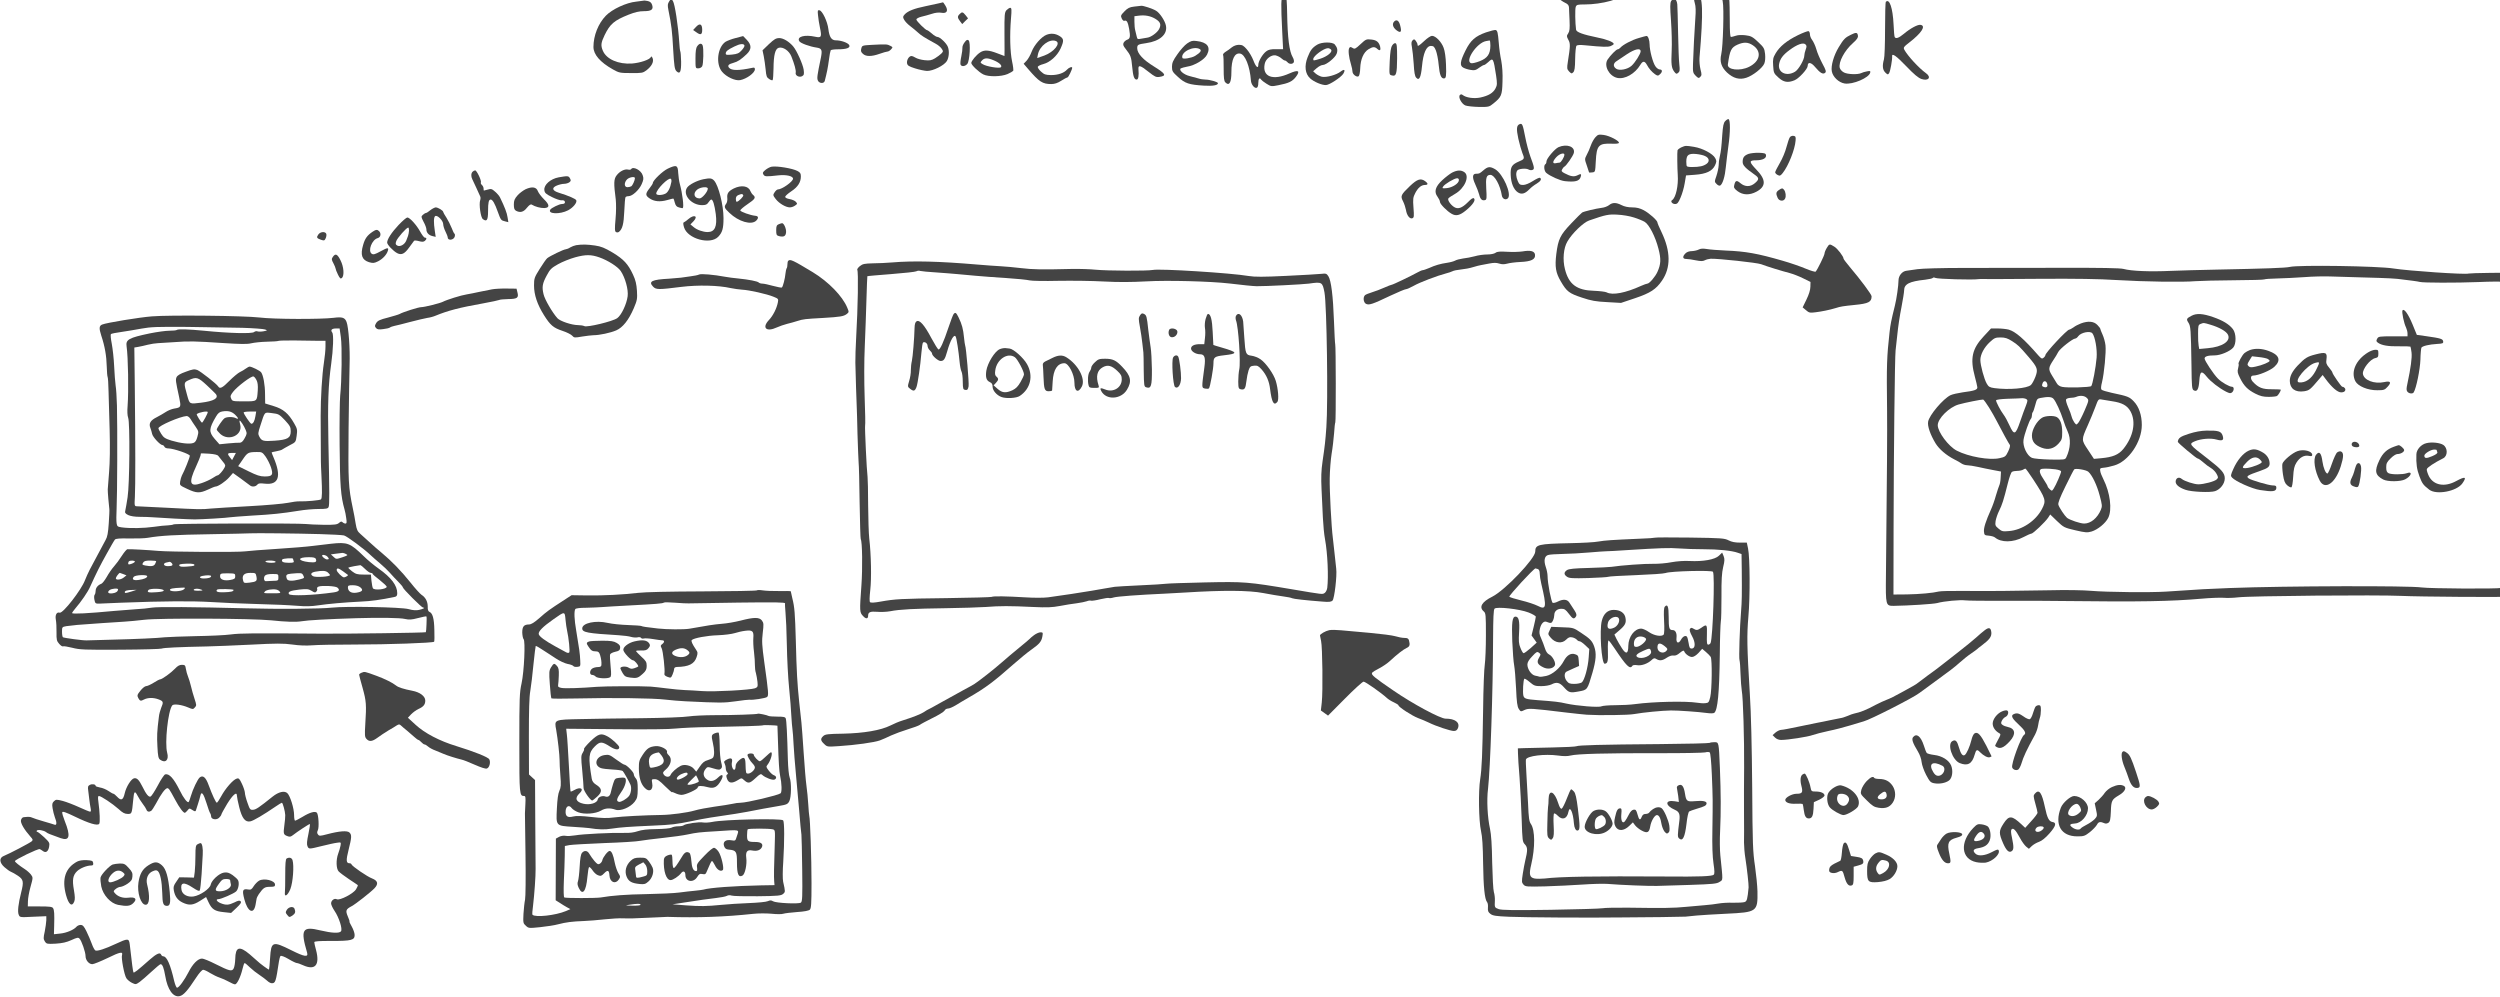 <?xml version="1.0" standalone="no"?>
<!DOCTYPE svg PUBLIC "-//W3C//DTD SVG 20010904//EN"
 "http://www.w3.org/TR/2001/REC-SVG-20010904/DTD/svg10.dtd">
<svg version="1.0" xmlns="http://www.w3.org/2000/svg"
 width="1003.404pt" height="400pt" viewBox="0 0 1003.404 400"
 preserveAspectRatio="xMidYMid meet">
<g transform="translate(-18.312,413.986) scale(0.045,-0.045)"
fill="#444444" stroke="none">
<path d="M14316 9254 c-16 -24 -16 -27 -1 -44 9 -10 32 -26 51 -35 26 -12 34
-23 35 -43 1 -15 3 -67 5 -116 3 -70 1 -94 -12 -114 -15 -22 -15 -27 1 -57 19
-33 18 -55 -4 -195 -9 -60 -9 -66 11 -88 20 -20 23 -21 37 -7 12 12 16 40 17
121 1 58 6 110 12 116 7 7 35 8 74 4 164 -16 205 -17 231 -7 15 6 27 14 27 19
0 16 -63 41 -145 57 -132 27 -188 48 -191 70 -8 58 -10 183 -3 203 8 20 15 22
81 22 71 0 160 12 230 32 34 10 36 12 26 34 -6 13 -16 24 -22 24 -6 1 -76 3
-156 5 -135 3 -177 7 -256 20 -26 4 -34 1 -48 -21z"/>
<path d="M15779 9244 c-14 -13 -15 -23 -7 -57 13 -54 3 -406 -13 -471 -15 -66
0 -114 51 -163 56 -52 111 -67 172 -47 59 19 145 87 161 127 8 19 10 51 7 85
-6 51 -11 59 -63 108 -49 46 -63 53 -111 59 -33 4 -68 3 -87 -4 -18 -6 -37
-11 -43 -11 -8 0 -11 47 -11 148 0 81 -2 167 -5 192 -5 49 -24 62 -51 34z
m263 -449 c80 -54 65 -141 -34 -191 -81 -41 -197 -28 -190 21 18 127 29 150
85 176 57 25 95 24 139 -6z"/>
<path d="M15521 9232 c-7 -13 -6 -32 2 -60 9 -28 10 -71 5 -134 -8 -114 -18
-307 -21 -410 -2 -71 0 -80 24 -104 23 -23 28 -24 41 -10 13 13 14 22 2 66 -7
29 -11 75 -9 104 36 418 30 566 -20 566 -8 0 -19 -8 -24 -18z"/>
<path d="M11850 9230 c-18 -11 -19 -64 -7 -307 l8 -162 -62 0 c-46 1 -69 -4
-88 -19 -32 -23 -71 -89 -71 -120 0 -39 -22 -20 -44 39 -12 31 -37 74 -57 97
-30 35 -42 42 -72 42 -22 0 -46 -9 -64 -23 -15 -13 -41 -31 -56 -40 -15 -10
-25 -22 -21 -28 3 -5 6 -59 5 -119 0 -86 3 -113 15 -125 35 -35 54 -3 54 93 0
112 28 172 77 164 45 -6 88 -114 97 -240 2 -36 32 -73 52 -65 9 3 14 20 14 44
0 37 12 51 25 29 4 -6 25 -23 48 -37 40 -25 43 -26 107 -13 92 18 123 33 155
74 42 56 22 66 -57 31 -149 -67 -245 -30 -221 85 8 44 59 83 97 76 16 -4 40
-15 51 -26 12 -11 26 -20 32 -20 6 0 16 -7 23 -15 16 -20 49 -19 57 1 3 9 -1
28 -10 43 -31 52 -46 172 -50 395 -1 89 -6 151 -12 152 -5 2 -17 -1 -25 -6z"/>
<path d="M6376 9188 c-15 -23 -16 -35 -7 -80 27 -133 33 -184 42 -348 9 -151
13 -178 29 -195 32 -31 43 -7 42 85 -1 44 -4 85 -7 90 -3 5 -8 44 -10 87 -9
140 -39 338 -56 363 l-16 24 -17 -26z"/>
<path d="M15312 9190 c-10 -17 -10 -52 -1 -178 6 -86 9 -204 6 -262 -6 -124
-2 -157 23 -190 16 -21 20 -22 35 -10 14 12 16 24 10 75 -4 33 -9 161 -11 285
-3 124 -5 236 -7 250 -5 51 -32 66 -55 30z"/>
<path d="M6148 9194 c-2 -1 -32 -5 -67 -9 -86 -8 -214 -67 -270 -125 -68 -70
-111 -178 -111 -279 0 -67 59 -136 173 -200 55 -31 63 -33 162 -33 97 -1 106
1 137 24 48 37 68 77 56 108 -7 16 -12 20 -15 12 -9 -24 -95 -53 -170 -59
-120 -8 -227 38 -259 114 -20 47 -17 71 15 138 49 101 85 132 215 184 56 22
94 31 136 31 68 0 87 15 73 57 -7 20 -18 29 -41 34 -17 3 -33 5 -34 3z"/>
<path d="M17227 9183 c-4 -3 -7 -112 -7 -242 0 -130 -4 -252 -10 -271 -16 -57
-12 -94 13 -118 21 -20 23 -20 34 -3 10 17 29 121 26 149 -3 32 38 3 126 -89
69 -72 107 -104 136 -114 62 -21 91 16 40 52 -62 44 -164 155 -193 209 -10 20
-6 26 41 62 114 88 154 151 104 160 -24 5 -91 -31 -148 -79 -46 -38 -72 -48
-83 -30 -3 4 -8 55 -10 112 -7 148 -37 235 -69 202z"/>
<path d="M8780 9170 c-19 -5 -73 -16 -120 -26 -99 -20 -157 -43 -184 -73 -17
-19 -18 -24 -5 -47 7 -14 31 -40 54 -57 22 -17 54 -43 70 -58 28 -26 53 -42
157 -99 21 -11 45 -31 54 -45 15 -22 14 -25 -3 -43 -10 -10 -35 -29 -56 -42
-32 -19 -48 -22 -94 -17 -30 3 -65 13 -78 21 -14 9 -31 16 -39 16 -22 0 -44
-37 -39 -65 4 -20 17 -28 71 -45 37 -12 85 -22 107 -23 53 -1 152 48 177 88
19 32 24 89 9 127 -12 32 -71 88 -92 88 -9 0 -32 13 -50 30 -19 16 -37 30 -42
30 -14 0 -97 82 -97 96 0 7 19 18 43 24 23 5 65 17 94 26 32 11 64 14 86 10
49 -9 64 17 37 62 -11 18 -21 32 -22 31 -2 -1 -19 -5 -38 -9z"/>
<path d="M10523 9141 c-42 -5 -58 -13 -87 -43 -33 -34 -35 -39 -24 -63 6 -14
17 -24 23 -21 21 8 31 -8 43 -72 12 -70 9 -88 -19 -97 -10 -4 -24 -15 -30 -26
-8 -16 -5 -27 19 -57 44 -56 49 -70 57 -157 8 -87 18 -115 40 -115 15 0 21 33
16 93 -3 40 17 35 90 -24 56 -44 68 -50 98 -45 65 10 56 27 -50 93 -95 58
-149 116 -149 162 0 32 5 35 80 46 122 17 192 79 176 156 -8 43 -55 114 -88
133 -29 18 -116 47 -133 44 -5 0 -33 -4 -62 -7z m190 -110 c44 -27 53 -51 32
-91 -16 -31 -72 -72 -104 -76 -9 -1 -33 -6 -53 -9 -35 -7 -37 -6 -43 21 -4 16
-10 40 -13 54 -4 14 -7 48 -7 75 l0 50 40 5 c55 7 106 -3 148 -29z"/>
<path d="M9384 9109 c-17 -20 -19 -37 -18 -215 1 -107 1 -194 0 -194 -1 0 -31
11 -66 25 -75 29 -115 31 -151 7 -34 -22 -79 -76 -79 -94 0 -18 66 -81 107
-102 46 -23 159 -21 216 3 25 11 47 24 51 29 3 5 -1 43 -10 83 -18 84 -22 237
-10 382 7 81 6 97 -7 97 -7 0 -22 -10 -33 -21z m-112 -448 c50 -21 76 -47 62
-61 -13 -13 -131 7 -162 27 -23 14 -23 15 -6 34 22 24 50 24 106 0z"/>
<path d="M7703 9063 c2 -26 10 -76 17 -109 18 -84 13 -94 -42 -82 -94 21 -167
1 -142 -40 11 -18 93 -48 156 -57 44 -7 50 -21 37 -88 -34 -163 -36 -183 -28
-204 10 -28 55 -32 62 -5 18 69 28 117 37 186 5 43 13 82 16 87 3 5 32 9 64 9
78 0 114 13 101 38 -11 20 -72 42 -119 42 -39 0 -58 29 -67 102 -8 66 -53 161
-79 166 -16 3 -18 -2 -13 -45z"/>
<path d="M8966 9074 c-21 -20 -20 -33 4 -64 l19 -25 26 26 26 25 -21 27 c-25
31 -33 33 -54 11z"/>
<path d="M12842 9008 c-20 -20 -13 -52 19 -77 39 -30 50 -18 35 39 -11 46 -32
60 -54 38z"/>
<path d="M6616 8961 l-27 -29 30 -21 c37 -27 51 -21 51 23 0 51 -21 62 -54 27z"/>
<path d="M13661 8911 c-96 -34 -138 -71 -183 -162 -49 -98 -53 -136 -19 -153
14 -8 44 -17 66 -20 33 -6 46 -3 74 19 19 14 39 25 45 25 5 0 22 12 37 26 43
41 46 37 70 -121 10 -71 10 -84 -5 -113 -22 -42 -62 -66 -135 -82 -59 -12
-128 -2 -159 23 -9 7 -16 7 -24 -1 -18 -18 16 -80 49 -93 16 -6 69 -12 119
-13 89 -1 93 0 130 30 72 58 79 73 82 195 3 71 -2 137 -11 187 -9 42 -19 113
-22 157 -8 95 -12 112 -28 117 -7 2 -45 -7 -86 -21z m39 -118 c-1 -76 -25
-111 -95 -139 -33 -13 -68 -21 -77 -18 -59 18 51 182 132 197 14 2 28 5 33 6
4 0 7 -20 7 -46z"/>
<path d="M16443 8886 c-100 -49 -163 -101 -199 -162 -23 -39 -26 -53 -22 -111
4 -62 6 -68 46 -104 46 -43 86 -50 145 -25 39 16 117 101 117 128 0 38 31 33
67 -11 44 -52 69 -67 88 -51 12 10 8 24 -24 83 -21 40 -46 97 -54 128 -9 31
-26 67 -37 82 -11 14 -20 36 -20 50 0 14 -6 27 -12 29 -7 2 -50 -14 -95 -36z
m69 -129 c-7 -18 -12 -42 -12 -52 0 -37 -51 -126 -83 -145 -76 -46 -156 -7
-142 69 9 47 35 82 94 125 67 50 121 69 141 50 12 -11 12 -20 2 -47z"/>
<path d="M16914 8889 c-50 -24 -64 -39 -107 -110 -45 -74 -71 -167 -62 -215 9
-50 61 -100 114 -109 72 -12 220 51 229 98 3 14 -2 16 -30 10 -18 -3 -41 -10
-50 -15 -31 -15 -121 -12 -154 5 -18 9 -34 27 -38 41 -13 51 42 155 119 223
34 30 46 48 43 64 -4 31 -16 32 -64 8z"/>
<path d="M9740 8889 c-45 -18 -109 -91 -131 -149 -11 -30 -32 -67 -46 -82
l-26 -27 41 -48 c98 -114 128 -133 205 -133 31 0 57 9 90 30 26 17 52 30 56
30 7 0 41 70 41 85 0 13 -29 3 -46 -16 -28 -31 -80 -49 -143 -49 -48 1 -61 5
-89 31 -19 17 -31 36 -29 43 3 7 25 18 49 24 59 15 124 73 154 138 32 71 31
88 -10 113 -36 22 -76 26 -116 10z m84 -55 c48 -18 -16 -98 -103 -130 l-63
-22 6 31 c15 77 103 143 160 121z"/>
<path d="M6970 8861 c-36 -9 -77 -25 -92 -34 -72 -49 -89 -198 -31 -267 39
-47 118 -83 161 -75 59 11 132 65 132 97 0 14 -6 17 -22 13 -123 -26 -186 -26
-209 1 -15 19 -4 32 39 43 40 11 67 29 119 78 44 42 45 81 1 127 l-33 34 -65
-17z m77 -67 c2 -7 -9 -26 -25 -43 -24 -27 -39 -33 -85 -38 -47 -5 -57 -3 -57
9 0 20 16 33 77 63 50 25 84 28 90 9z"/>
<path d="M13111 8835 c-51 -47 -61 -53 -61 -32 0 6 -7 21 -15 32 -13 17 -17
17 -29 5 -11 -12 -13 -25 -6 -60 5 -25 12 -92 16 -150 4 -75 10 -110 22 -123
27 -30 42 0 52 102 11 118 39 181 80 181 23 0 30 -7 44 -41 9 -23 21 -81 25
-130 8 -87 21 -119 46 -119 20 0 23 19 19 125 -2 61 -10 119 -21 148 -19 53
-71 107 -104 107 -11 0 -42 -20 -68 -45z"/>
<path d="M15025 8861 c-62 -17 -144 -61 -165 -86 -7 -8 -18 -15 -24 -15 -13 0
-66 -54 -91 -92 -35 -55 14 -147 86 -163 68 -15 159 37 206 116 22 36 38 37
58 2 19 -36 44 -64 74 -86 23 -15 26 -15 43 0 24 21 23 43 -1 43 -11 0 -28 12
-39 28 -23 32 -52 142 -52 196 0 37 -14 77 -28 75 -4 0 -34 -8 -67 -18z m15
-119 c0 -22 -48 -99 -81 -129 -35 -32 -108 -46 -136 -27 -31 20 -29 50 5 70
15 10 56 37 91 61 70 46 121 57 121 25z"/>
<path d="M7265 8806 l-57 -55 11 -53 c6 -29 13 -83 17 -120 5 -57 9 -69 31
-83 13 -9 28 -14 31 -10 4 4 7 50 8 103 1 122 15 178 48 186 38 9 91 -27 111
-77 28 -70 43 -126 39 -145 -7 -25 30 -46 57 -32 17 10 19 18 14 58 -7 48 -62
171 -93 207 -37 44 -89 75 -124 75 -30 0 -46 -10 -93 -54z"/>
<path d="M9011 8823 c-12 -15 -21 -36 -20 -47 1 -12 -3 -47 -10 -79 -7 -32
-10 -65 -7 -73 8 -20 40 -18 60 5 22 25 32 194 12 211 -11 8 -19 5 -35 -17z"/>
<path d="M12542 8806 c-46 -43 -52 -46 -71 -34 -18 11 -23 11 -30 -1 -11 -17
-4 -81 15 -143 8 -26 14 -56 14 -67 0 -25 39 -54 55 -41 7 5 13 38 14 72 3 80
30 141 73 168 40 24 56 25 80 3 22 -20 32 -12 25 19 -11 43 -32 60 -79 65 -44
5 -49 3 -96 -41z"/>
<path d="M10995 8812 c-22 -15 -61 -59 -87 -97 -39 -55 -48 -77 -48 -111 0
-38 5 -47 54 -91 62 -57 98 -69 230 -77 82 -5 126 3 126 22 0 11 -75 32 -112
32 -17 0 -45 4 -62 10 -17 5 -52 14 -78 21 -54 13 -101 55 -79 69 8 4 33 11
55 15 69 10 158 64 179 108 34 68 2 110 -94 121 -37 5 -50 1 -84 -22z m114
-51 c18 -12 4 -31 -43 -60 -32 -19 -109 -32 -113 -18 -18 52 102 112 156 78z"/>
<path d="M12155 8801 c-43 -26 -61 -49 -85 -111 -31 -78 -23 -149 23 -190 33
-30 105 -61 141 -59 31 1 135 70 154 101 21 36 10 45 -24 19 -38 -30 -127 -54
-167 -46 -17 4 -42 17 -55 28 l-23 21 32 28 c17 15 42 28 54 28 31 0 112 66
124 101 11 32 6 54 -17 82 -21 24 -116 23 -157 -2z m124 -44 c16 -20 -32 -60
-96 -81 -62 -19 -63 -19 -63 -3 0 27 93 96 131 97 9 0 22 -6 28 -13z"/>
<path d="M12824 8794 c-12 -18 -18 -57 -22 -143 -5 -118 -5 -118 19 -124 39
-11 46 12 47 152 0 103 -2 131 -14 135 -8 3 -21 -5 -30 -20z"/>
<path d="M6626 8788 c-12 -16 -16 -47 -16 -110 0 -87 0 -88 25 -88 14 0 29 8
35 19 11 21 14 159 4 185 -9 23 -30 20 -48 -6z"/>
<path d="M8191 8800 c-93 -5 -95 -5 -102 -33 -6 -21 -3 -32 14 -47 27 -26 77
-26 150 0 31 11 63 20 70 20 8 0 22 9 31 19 17 19 17 20 -6 32 -28 15 -37 15
-157 9z"/>
<path d="M15794 8119 c-15 -16 -20 -43 -26 -123 -7 -108 -11 -143 -23 -197 -5
-19 -9 -52 -9 -74 -1 -22 -10 -64 -20 -94 -18 -52 -18 -53 2 -73 11 -12 25
-17 32 -13 22 14 42 80 50 165 5 47 15 132 23 190 17 117 18 231 1 237 -6 2
-19 -6 -30 -18z"/>
<path d="M13962 8093 c-29 -11 -32 -41 -13 -130 11 -48 27 -105 35 -125 22
-53 21 -57 -26 -77 -68 -29 -80 -49 -77 -123 3 -72 27 -130 64 -154 32 -21 63
-13 101 26 16 17 46 40 67 52 35 21 47 41 29 52 -5 3 -33 -10 -63 -29 -33 -21
-67 -35 -87 -35 -28 0 -35 5 -48 35 -16 38 -18 73 -5 93 10 17 79 23 101 10
10 -6 25 -8 35 -4 20 7 18 22 -19 121 -14 39 -35 117 -46 175 -21 109 -26 121
-48 113z"/>
<path d="M14637 7976 c-13 -14 -32 -47 -41 -73 -9 -27 -26 -65 -37 -85 -19
-37 -19 -38 1 -95 11 -31 20 -59 20 -61 0 -2 12 -2 28 0 27 3 27 3 32 99 7
142 25 162 144 157 33 -2 60 1 62 7 7 17 -83 64 -135 71 -45 6 -52 4 -74 -20z"/>
<path d="M16372 7977 c-7 -8 -20 -47 -31 -88 -10 -41 -37 -105 -60 -144 -22
-38 -41 -75 -41 -82 0 -7 10 -18 22 -24 19 -10 25 -8 45 17 51 64 109 210 115
289 3 34 0 40 -18 43 -11 2 -26 -3 -32 -11z"/>
<path d="M14307 7887 c-33 -15 -107 -102 -107 -127 0 -11 -4 -22 -10 -25 -16
-10 -11 -61 8 -77 32 -28 124 -70 166 -74 92 -10 129 0 141 37 9 28 3 32 -29
15 -30 -15 -59 -11 -114 18 -27 14 -31 20 -22 35 5 11 14 21 18 23 17 6 79 96
86 123 14 56 -61 85 -137 52z m53 -67 c0 -20 -30 -70 -43 -71 -6 0 -22 -2 -34
-5 -32 -6 -29 17 6 55 28 30 71 42 71 21z"/>
<path d="M15404 7886 c-17 -8 -33 -20 -35 -27 -4 -12 -2 -166 2 -219 7 -95
-17 -204 -50 -225 -18 -10 0 -35 26 -35 20 0 29 10 49 57 14 32 31 89 37 128
l12 70 80 6 c100 7 154 33 178 83 15 33 16 40 2 66 -20 38 -113 88 -189 100
-75 12 -74 12 -112 -4z m210 -78 c37 -16 44 -47 15 -69 -28 -21 -64 -29 -130
-29 -39 0 -49 3 -50 18 -8 86 11 106 88 98 29 -3 64 -11 77 -18z"/>
<path d="M16002 7827 c-39 -15 -52 -32 -52 -72 0 -30 24 -55 108 -114 40 -28
40 -42 1 -75 -41 -35 -88 -34 -129 0 -34 29 -45 25 -55 -17 -6 -22 -1 -31 29
-54 48 -36 107 -38 169 -5 86 46 87 106 1 195 -69 73 -70 85 -1 85 57 1 91 19
85 47 -3 15 -14 18 -63 20 -33 1 -75 -4 -93 -10z"/>
<path d="M6364 7696 c-47 -22 -134 -106 -134 -128 0 -6 -13 -27 -30 -48 -37
-47 -38 -63 -2 -88 42 -30 95 -35 159 -17 30 9 56 15 57 13 2 -2 7 -18 12 -37
7 -26 17 -37 39 -42 16 -5 30 -7 32 -5 11 11 -3 128 -26 213 -7 24 -13 69 -15
100 -3 70 -15 75 -92 39z m31 -119 c-9 -52 -30 -94 -54 -105 -33 -16 -81 -15
-81 1 1 37 108 145 130 132 5 -3 7 -15 5 -28z"/>
<path d="M7290 7713 c-14 -2 -39 -15 -55 -28 -25 -20 -28 -27 -19 -42 12 -19
21 -20 136 -7 70 7 128 -7 128 -30 0 -26 -99 -96 -135 -96 -7 0 -20 -11 -29
-25 -16 -24 -16 -27 10 -61 30 -39 90 -74 126 -74 13 0 34 7 46 16 22 15 22
17 7 34 -9 10 -34 20 -55 24 -24 4 -40 12 -40 20 0 7 24 29 54 49 59 39 86 81
86 133 0 27 -6 36 -31 49 -43 23 -182 46 -229 38z"/>
<path d="M13638 7681 c-35 -30 -37 -31 -67 -31 -32 0 -34 -34 -7 -92 14 -29
30 -72 36 -94 10 -43 28 -58 55 -48 12 5 13 22 8 100 -6 99 1 124 37 124 37 0
88 -93 102 -184 5 -30 34 -44 54 -25 36 37 -43 217 -113 259 -46 27 -66 25
-105 -9z"/>
<path d="M6036 7691 c-3 -5 -15 -7 -26 -4 -30 8 -76 -15 -103 -51 -26 -33 -27
-71 -8 -216 4 -38 4 -110 -2 -174 -8 -88 -7 -110 4 -116 8 -5 19 -4 27 2 31
26 42 70 47 184 3 64 7 120 11 125 3 5 15 9 27 9 34 0 94 55 117 107 17 39 19
52 9 80 -14 45 -86 82 -103 54z m34 -80 c0 -19 -21 -66 -33 -73 -7 -4 -22 -8
-34 -8 -30 0 -31 42 -3 70 20 20 70 28 70 11z"/>
<path d="M4622 7668 c-14 -14 -15 -42 -3 -66 5 -9 21 -44 36 -77 14 -33 30
-67 34 -75 5 -8 5 -24 1 -35 -13 -37 4 -156 24 -170 35 -26 46 -8 46 70 0 80
6 105 24 105 16 0 37 -36 63 -110 27 -74 28 -76 66 -85 l28 -7 -7 43 c-5 38
-25 91 -67 177 -6 13 -26 37 -44 52 -28 25 -36 28 -65 19 -18 -5 -34 -9 -35
-9 -2 0 -3 8 -3 19 0 10 -7 24 -15 31 -8 7 -12 17 -9 22 8 13 -36 108 -51 108
-6 0 -16 -5 -23 -12z"/>
<path d="M13358 7660 c-20 -11 -59 -41 -87 -67 -63 -58 -76 -105 -42 -149 11
-15 21 -35 21 -45 0 -19 63 -83 104 -106 39 -23 73 -15 128 30 61 50 88 91 72
107 -8 8 -24 -2 -55 -34 -53 -53 -89 -65 -124 -42 -32 21 -59 62 -50 76 4 6
30 24 59 40 87 49 134 159 84 194 -30 21 -65 19 -110 -4z m61 -67 c0 -29 -56
-65 -106 -71 -42 -4 -45 -3 -35 13 12 22 99 74 125 75 10 0 17 -7 16 -17z"/>
<path d="M5390 7618 c-72 -13 -133 -66 -128 -113 3 -26 12 -35 68 -63 36 -18
75 -31 87 -29 12 2 24 -2 27 -9 6 -16 -3 -24 -26 -24 -22 0 -94 -35 -103 -50
-25 -40 86 -44 159 -6 45 24 81 68 73 89 -5 13 -64 39 -157 68 -58 18 -65 44
-16 64 19 8 48 15 64 15 15 0 36 6 46 13 15 11 17 17 7 35 -13 24 -19 24 -101
10z"/>
<path d="M6680 7601 c-58 -12 -127 -48 -145 -75 -42 -63 38 -156 134 -156 32
0 44 5 57 25 9 14 20 25 25 25 15 0 29 -48 40 -129 14 -112 -8 -161 -73 -161
-41 0 -97 20 -125 45 l-28 23 28 29 c44 47 4 62 -46 19 -16 -14 -34 -27 -40
-29 -8 -2 -8 -15 1 -45 31 -103 234 -158 305 -84 37 39 47 73 47 167 0 114
-44 289 -83 333 -21 23 -37 25 -97 13z m40 -84 c0 -27 -51 -87 -73 -87 -50 0
-62 47 -21 79 30 23 94 29 94 8z"/>
<path d="M12983 7541 c-82 -79 -87 -89 -62 -137 11 -22 22 -56 26 -77 7 -48
34 -83 57 -74 15 6 16 17 10 94 -6 79 -4 92 16 131 25 48 54 72 87 72 29 0 29
14 1 34 -40 28 -69 19 -135 -43z"/>
<path d="M6952 7519 c-49 -25 -63 -45 -58 -88 2 -17 -3 -39 -10 -48 -21 -28
-17 -39 29 -82 81 -78 196 -112 239 -69 23 23 20 41 -8 43 -42 4 -134 36 -134
48 0 7 30 32 65 56 67 45 76 59 49 82 -9 7 -20 24 -25 36 -17 45 -81 54 -147
22z m84 -60 c6 -10 -41 -58 -58 -59 -5 0 -8 11 -8 25 0 17 7 29 23 35 30 12
35 12 43 -1z"/>
<path d="M5095 7512 c-22 -11 -55 -35 -73 -56 -26 -30 -32 -45 -32 -81 0 -34
5 -47 19 -55 38 -20 68 -12 98 27 22 26 34 34 44 27 27 -17 77 -31 110 -30 51
2 49 29 -3 79 -23 23 -48 56 -54 72 -13 37 -51 43 -109 17z"/>
<path d="M16272 7504 c-25 -17 -27 -32 -10 -69 13 -30 53 -34 66 -7 11 20 6
60 -9 79 -14 17 -20 16 -47 -3z"/>
<path d="M14758 7370 c-14 -11 -43 -22 -65 -24 -54 -7 -159 -32 -175 -42 -7
-5 -51 -48 -98 -98 -97 -102 -115 -138 -132 -271 -14 -115 -6 -167 40 -245 53
-91 74 -107 189 -145 84 -28 123 -35 225 -40 l123 -7 125 42 c137 46 188 80
240 156 80 116 79 261 -4 434 -20 41 -36 79 -36 85 0 18 -72 83 -123 110 -35
18 -63 25 -103 25 -35 0 -69 7 -94 20 -49 25 -81 25 -112 0z m222 -110 c36
-11 79 -29 96 -39 40 -24 96 -133 123 -240 24 -92 22 -137 -9 -206 -19 -43
-72 -105 -90 -105 -6 0 -31 -9 -56 -20 -138 -63 -256 -86 -307 -58 -12 6 -62
12 -112 14 -154 4 -226 57 -260 193 -22 84 -13 189 22 247 41 72 143 170 193
187 150 52 175 57 255 52 44 -2 109 -13 145 -25z"/>
<path d="M4245 7325 c-16 -14 -34 -25 -39 -25 -5 0 -17 -7 -27 -16 -17 -16
-17 -18 6 -63 14 -25 25 -55 25 -67 0 -29 20 -52 54 -60 l29 -7 -8 54 c-11 75
-10 118 2 130 17 17 73 -38 73 -71 0 -14 9 -43 20 -65 11 -22 20 -45 20 -52 0
-32 54 -26 63 7 3 11 2 22 -2 25 -5 2 -16 26 -26 52 -10 26 -31 67 -46 91 -16
24 -29 47 -29 51 0 13 -47 41 -67 41 -10 -1 -31 -12 -48 -25z"/>
<path d="M3962 7193 c-63 -67 -102 -127 -102 -157 0 -19 55 -76 89 -94 39 -20
66 -7 107 50 21 29 40 56 44 60 3 4 23 3 43 -3 28 -8 42 -7 53 2 18 15 18 29
1 29 -8 0 -26 24 -42 53 -32 59 -93 127 -115 127 -8 0 -43 -30 -78 -67z m93
-50 c-1 -16 -5 -37 -9 -48 -4 -11 -12 -30 -16 -42 -14 -34 -54 -57 -79 -44
-17 10 -18 15 -10 40 10 28 91 121 107 121 4 0 7 -12 7 -27z"/>
<path d="M7353 7200 c-19 -8 -23 -17 -23 -54 0 -40 3 -46 24 -52 44 -11 61 -1
64 34 3 31 -20 83 -36 81 -4 0 -17 -4 -29 -9z"/>
<path d="M3729 7132 c-47 -32 -67 -60 -83 -116 -27 -91 -11 -135 53 -155 36
-10 45 -9 80 8 41 21 76 58 87 93 10 32 -1 31 -65 -4 -49 -27 -64 -31 -78 -22
-38 24 1 127 53 140 26 7 33 41 12 62 -16 16 -28 15 -59 -6z"/>
<path d="M3246 7108 c-18 -26 -15 -33 24 -47 28 -9 32 -8 42 14 6 13 8 31 5
39 -9 23 -53 20 -71 -6z"/>
<path d="M5546 7013 c-16 -3 -40 -12 -53 -20 -13 -9 -31 -16 -41 -17 -19 -1
-139 -59 -164 -79 -9 -7 -39 -50 -67 -95 -48 -77 -51 -85 -51 -149 0 -82 29
-169 88 -263 57 -91 84 -114 165 -141 40 -13 79 -33 88 -44 16 -18 21 -19 88
-7 39 6 86 12 103 12 52 0 150 21 201 43 58 25 111 91 157 198 30 71 32 83 28
155 -4 60 -12 95 -35 144 -44 95 -83 137 -182 197 -71 42 -102 55 -157 63 -70
10 -115 11 -168 3z m207 -109 c76 -27 163 -82 190 -121 40 -59 70 -167 62
-226 -9 -70 -56 -169 -93 -195 -40 -29 -269 -84 -293 -71 -10 5 -35 9 -56 9
-56 0 -161 35 -185 62 -46 52 -112 166 -123 213 -16 66 -10 97 29 169 28 53
41 66 100 99 37 21 107 49 154 62 93 25 141 25 215 -1z"/>
<path d="M16700 6988 c-11 -18 -20 -41 -20 -50 0 -15 -63 -144 -79 -161 -4 -4
-45 8 -90 27 -45 19 -137 51 -204 70 -224 65 -331 84 -507 91 -69 3 -146 9
-172 14 -32 5 -53 4 -70 -5 -13 -7 -40 -13 -60 -14 -24 0 -45 -7 -58 -20 -29
-29 -26 -50 7 -50 15 0 53 -5 84 -12 46 -9 63 -9 81 0 13 7 37 13 53 14 68 2
413 -35 450 -49 52 -20 185 -61 255 -79 30 -8 84 -29 120 -47 l65 -32 -1 -43
c0 -27 -13 -69 -35 -114 l-34 -70 30 -25 c26 -23 35 -25 82 -19 58 7 127 21
183 38 43 14 64 17 170 28 123 12 150 26 150 77 0 16 -99 149 -195 262 -30 36
-55 69 -55 73 0 20 -54 91 -83 108 -42 26 -44 26 -67 -12z"/>
<path d="M13985 6957 c-27 -4 -88 -6 -135 -3 -65 4 -90 2 -104 -9 -12 -9 -43
-15 -75 -15 -31 0 -81 -7 -111 -16 -30 -8 -77 -17 -105 -20 -27 -4 -59 -12
-70 -19 -11 -6 -42 -15 -70 -19 -61 -9 -107 -22 -162 -47 -24 -10 -49 -19 -56
-19 -7 0 -28 -9 -47 -20 -56 -31 -220 -110 -230 -110 -5 0 -35 -12 -67 -26
-32 -14 -80 -33 -108 -41 -27 -8 -56 -20 -62 -25 -21 -17 -16 -66 7 -78 27
-14 56 -5 215 71 69 32 132 59 141 59 9 0 41 14 71 31 52 30 210 90 287 110
21 5 47 14 57 19 10 6 44 13 76 16 32 3 81 12 108 21 28 8 59 17 70 18 11 2
45 8 74 14 41 8 64 8 89 0 25 -8 44 -8 71 -1 20 6 73 13 118 15 97 4 136 23
131 65 -4 32 -39 42 -113 29z"/>
<path d="M3376 6909 c-13 -19 -13 -25 5 -58 10 -19 19 -41 19 -46 0 -6 9 -30
21 -54 17 -35 23 -40 35 -31 23 20 18 99 -12 158 -28 56 -45 64 -68 31z"/>
<path d="M7437 6873 c-4 -3 -7 -18 -7 -33 0 -15 -3 -30 -7 -33 -3 -4 -8 -24
-10 -45 -4 -46 -23 -121 -33 -127 -4 -2 -39 4 -79 15 -39 11 -81 20 -94 20
-13 0 -27 4 -33 10 -11 11 -86 26 -184 36 -36 3 -87 10 -115 15 -101 19 -217
29 -233 20 -9 -5 -44 -12 -77 -16 -33 -4 -71 -10 -85 -12 -14 -2 -61 -6 -105
-9 -153 -8 -187 -24 -144 -70 27 -29 48 -29 254 -3 147 18 331 14 440 -11 28
-6 73 -12 100 -14 64 -3 223 -39 281 -63 43 -17 45 -20 39 -50 -10 -53 -43
-120 -81 -159 -64 -69 -21 -108 71 -65 24 11 65 25 92 32 26 6 68 18 93 26 50
16 65 18 230 27 151 9 181 14 208 34 22 17 22 19 6 57 -42 103 -168 232 -308
317 -177 107 -202 119 -219 101z"/>
<path d="M8365 6859 c-49 -4 -128 -8 -175 -8 -73 -2 -89 -5 -114 -25 -16 -13
-26 -28 -23 -33 11 -17 6 -327 -10 -608 -4 -77 -8 -176 -7 -220 1 -62 11 -390
13 -415 1 -3 3 -102 6 -220 4 -118 8 -233 10 -255 3 -22 7 -183 9 -357 3 -175
7 -322 10 -327 14 -22 17 -260 6 -413 -17 -232 -16 -240 14 -272 26 -29 46
-28 46 3 0 31 19 39 81 34 32 -3 84 -1 116 5 87 17 212 23 493 27 140 2 302 7
360 11 126 10 214 10 420 0 126 -6 171 -4 240 9 47 9 114 20 150 24 36 5 76
13 90 18 14 6 31 8 38 5 8 -2 45 3 83 13 38 9 73 14 77 11 5 -3 24 -1 43 5 31
9 218 23 459 34 52 3 133 7 180 10 335 21 564 20 695 -5 61 -12 141 -25 178
-30 38 -5 73 -12 78 -16 11 -6 124 -19 270 -30 60 -5 78 -3 91 9 17 18 41 222
33 284 -2 21 -9 83 -15 138 -6 55 -13 116 -15 135 -13 99 -30 421 -28 533 1
71 9 170 17 220 9 51 18 133 22 182 3 50 8 94 11 98 6 10 5 686 -1 696 -2 3
-7 96 -11 206 -8 225 -25 363 -50 401 -16 24 -21 26 -65 21 -26 -3 -166 -11
-312 -18 -204 -10 -281 -10 -334 -1 -157 27 -794 67 -854 54 -49 -10 -407 -8
-510 2 -47 5 -141 8 -210 7 -280 -7 -350 -5 -453 7 -59 7 -143 15 -185 17 -42
2 -135 9 -207 15 -341 29 -571 35 -760 19z m390 -89 c66 -5 152 -11 190 -15
39 -3 113 -10 165 -15 52 -5 174 -14 270 -20 96 -6 191 -16 210 -21 19 -5 134
-7 255 -4 121 2 305 0 409 -6 131 -7 245 -6 375 1 190 11 574 1 746 -19 105
-13 215 -24 240 -24 80 -1 412 16 465 23 118 17 122 15 140 -78 21 -111 33
-982 17 -1202 -9 -126 -13 -162 -34 -305 -12 -83 -14 -144 -9 -250 4 -77 9
-192 12 -255 3 -63 11 -149 19 -190 23 -125 32 -334 20 -433 -2 -17 -12 -38
-22 -45 -21 -15 -10 -16 -288 31 -397 67 -431 70 -783 62 -174 -4 -330 -9
-347 -12 -16 -3 -120 -9 -230 -14 -110 -5 -211 -11 -225 -13 -14 -3 -54 -9
-90 -15 -36 -6 -87 -15 -115 -20 -62 -11 -296 -47 -390 -59 -40 -5 -127 -5
-205 0 -168 10 -285 12 -298 4 -5 -3 -184 -8 -398 -11 -416 -5 -463 -8 -593
-31 -54 -10 -87 -12 -94 -5 -6 6 -5 44 2 108 12 102 8 313 -9 460 -5 43 -9
177 -10 298 0 121 -3 234 -5 250 -8 58 -26 447 -22 459 3 6 1 119 -4 251 -5
144 -5 326 1 455 5 118 12 307 15 420 3 112 7 205 8 206 1 2 97 10 212 19 116
9 217 20 225 25 8 5 24 7 35 3 11 -3 74 -9 140 -13z"/>
<path d="M8912 6398 c-5 -7 -26 -60 -45 -118 -45 -135 -76 -202 -90 -197 -6 2
-34 47 -63 101 -62 117 -105 166 -132 150 -12 -8 -17 -25 -18 -60 -2 -91 -16
-259 -24 -294 -5 -19 -9 -56 -9 -81 1 -25 -6 -69 -15 -97 -15 -51 -15 -52 11
-72 29 -22 40 -19 54 17 12 32 35 193 44 305 4 49 10 90 15 93 16 10 40 -8 40
-30 0 -12 9 -30 20 -40 11 -10 20 -23 20 -29 0 -19 54 -66 76 -66 29 0 39 14
59 85 29 103 62 159 76 132 8 -14 26 -130 35 -227 3 -35 11 -74 17 -85 6 -11
11 -51 11 -90 1 -64 3 -70 23 -73 18 -3 23 3 29 32 5 30 -22 350 -31 366 -2 3
-6 34 -10 70 -7 74 -18 117 -48 178 -22 45 -29 49 -45 30z"/>
<path d="M10575 6387 c-14 -21 -14 -32 -1 -103 8 -43 18 -110 22 -149 4 -38 8
-74 9 -80 1 -5 3 -76 3 -157 2 -140 3 -147 23 -153 43 -14 51 11 50 161 -1 77
-6 164 -11 194 -5 30 -14 100 -21 155 -13 124 -16 133 -39 145 -16 8 -22 6
-35 -13z"/>
<path d="M11160 6355 c-7 -25 -9 -60 -6 -80 4 -20 4 -61 0 -91 l-6 -54 -40 0
c-49 0 -78 -15 -78 -39 0 -25 42 -51 80 -51 41 0 51 -28 39 -116 -25 -188 -25
-182 5 -190 15 -3 31 -3 36 2 10 11 40 175 40 224 0 54 10 61 95 71 127 14
123 27 -22 69 -40 11 -73 22 -74 23 0 1 -3 54 -6 117 -5 109 -18 160 -42 160
-5 0 -14 -20 -21 -45z"/>
<path d="M11431 6383 c-5 -10 -5 -26 0 -41 22 -56 43 -376 29 -437 -5 -24 -9
-73 -9 -108 1 -60 3 -65 25 -70 32 -6 40 7 48 74 3 30 12 73 19 95 12 34 18
39 49 42 30 3 40 -3 68 -34 43 -49 67 -105 75 -174 15 -119 33 -153 65 -115
15 18 7 117 -14 187 -18 61 -88 160 -136 193 -21 15 -57 29 -80 32 -52 7 -55
15 -65 162 -4 63 -9 127 -10 143 -8 60 -43 88 -64 51z"/>
<path d="M10834 6256 c-11 -28 0 -61 22 -64 28 -4 56 24 52 52 -4 26 -65 37
-74 12z"/>
<path d="M9323 6085 c-44 -19 -108 -123 -119 -192 -8 -58 0 -87 31 -101 19 -9
25 -19 25 -42 0 -33 36 -75 78 -91 41 -16 135 -11 164 9 97 64 124 180 65 284
-32 57 -121 136 -156 139 -9 1 -26 3 -37 4 -12 1 -35 -3 -51 -10z m135 -71
c24 -16 82 -126 82 -153 0 -9 -14 -40 -31 -69 -23 -40 -41 -58 -72 -73 -60
-27 -91 -24 -132 12 l-36 32 21 22 c24 26 25 38 4 56 -12 10 -15 24 -10 56 13
97 110 162 174 117z"/>
<path d="M9795 6008 c-22 -11 -51 -25 -65 -32 -16 -8 -24 -19 -22 -32 2 -10 4
-57 6 -104 4 -113 10 -130 47 -130 16 0 29 3 30 8 0 4 2 40 5 80 6 105 42 162
105 162 37 0 89 -101 89 -174 0 -79 34 -96 66 -34 35 68 -33 196 -138 261 -35
22 -73 20 -123 -5z"/>
<path d="M10870 6011 c-15 -29 -1 -248 17 -263 25 -20 52 19 54 77 1 54 -15
178 -26 195 -10 16 -33 12 -45 -9z"/>
<path d="M10173 5969 c-18 -16 -33 -38 -33 -48 0 -9 -7 -26 -15 -37 -15 -20
-19 -82 -9 -121 5 -20 13 -23 51 -23 42 0 45 1 38 23 -26 80 -13 134 39 162
43 23 77 15 128 -33 33 -31 40 -44 40 -76 0 -74 -76 -120 -148 -90 -42 17 -50
14 -35 -14 44 -83 176 -76 229 11 46 75 36 124 -42 205 -55 58 -84 72 -153 72
-51 0 -62 -4 -90 -31z"/>
<path d="M20830 6819 c-37 -9 -213 -15 -655 -24 -148 -3 -328 -8 -400 -11
-196 -9 -358 -2 -428 17 -29 8 -201 11 -567 10 -289 -1 -676 -1 -860 -1 -194
0 -367 -5 -410 -11 -41 -6 -85 -12 -98 -14 -39 -4 -72 -44 -72 -87 0 -43 -17
-164 -32 -223 -33 -134 -40 -168 -48 -240 -24 -219 -27 -287 -22 -690 2 -192
0 -526 -10 -1477 -3 -269 -2 -272 69 -272 133 2 354 16 388 25 60 17 205 30
250 24 22 -3 182 -5 355 -4 173 1 419 0 545 -2 657 -8 935 -3 1209 21 77 7
164 10 195 8 31 -3 90 -1 131 4 103 13 1248 23 1450 13 170 -8 916 -13 955 -7
39 7 40 8 51 65 8 40 9 92 2 175 -12 153 -11 375 2 493 6 52 18 184 26 294 9
110 18 220 20 245 9 104 21 422 19 510 -5 175 -15 393 -19 399 -2 3 -7 53 -10
111 -4 58 -9 139 -11 180 -3 41 -7 131 -10 200 -6 119 -16 181 -37 207 -7 9
-59 11 -191 9 -100 -1 -186 -4 -192 -6 -30 -11 -537 24 -670 45 -133 22 -851
33 -925 14z m660 -94 c222 -6 287 -9 352 -19 24 -3 63 -8 88 -11 25 -3 52 -8
60 -10 28 -8 323 -9 521 -1 108 5 205 5 217 2 31 -10 40 -54 47 -221 3 -82 8
-168 10 -190 6 -50 24 -318 34 -487 3 -69 4 -184 0 -255 -4 -70 -8 -185 -8
-254 -1 -70 -5 -149 -10 -176 -6 -27 -11 -85 -12 -129 -1 -43 -8 -131 -16
-194 -30 -256 -35 -407 -21 -649 7 -125 -1 -166 -35 -175 -37 -10 -637 -6
-709 4 -117 17 -1214 14 -1713 -5 -185 -7 -267 -11 -570 -32 -139 -9 -526 -5
-667 7 -66 6 -225 9 -370 5 -322 -6 -534 -8 -773 -6 -104 1 -201 -1 -215 -5
-52 -13 -169 -24 -285 -26 l-120 -1 1 594 c1 639 11 1535 18 1584 2 17 9 82
16 145 6 63 22 170 36 238 13 68 24 136 24 151 0 57 46 81 188 96 34 4 65 11
68 16 3 5 13 5 23 0 18 -10 332 -19 384 -11 6 1 28 2 47 1 19 -1 244 0 500 2
320 2 533 -1 685 -11 246 -15 591 -20 705 -10 41 3 195 7 342 8 146 1 269 4
272 8 4 3 55 7 114 8 59 1 168 7 242 12 74 6 178 8 230 6 52 -2 187 -6 300 -9z"/>
<path d="M21835 6431 c-8 -14 13 -115 32 -153 7 -15 13 -38 13 -53 l0 -25
-130 0 c-122 0 -130 -1 -141 -22 -10 -18 -8 -24 7 -35 33 -24 93 -34 190 -32
52 1 97 -1 100 -3 2 -3 7 -27 10 -54 5 -45 -7 -135 -37 -276 -10 -46 -10 -59
0 -72 15 -18 47 -21 56 -6 23 36 57 205 60 291 1 54 6 102 9 108 10 15 71 29
139 33 51 3 57 5 55 23 -3 22 -22 28 -149 46 l-86 12 -38 93 c-38 92 -76 146
-90 125z"/>
<path d="M19955 6384 c-46 -24 -50 -30 -30 -61 21 -32 23 -57 28 -381 2 -195
4 -215 21 -224 29 -16 44 10 49 87 6 85 20 93 66 35 34 -43 112 -103 173 -134
31 -15 40 -17 53 -6 19 16 20 50 0 50 -24 0 -94 40 -126 73 -39 39 -119 160
-119 179 0 19 29 28 90 28 51 0 135 35 165 69 29 33 28 127 -3 166 -34 43 -88
76 -177 107 -90 31 -146 35 -190 12z m166 -80 c81 -24 142 -59 157 -89 29 -57
-49 -110 -181 -121 l-75 -7 -5 29 c-3 16 -6 64 -5 107 0 71 2 79 21 87 30 12
28 12 88 -6z"/>
<path d="M18967 6315 c-21 -8 -51 -23 -66 -35 -16 -11 -33 -20 -38 -20 -20 0
-213 -207 -213 -228 0 -5 -7 -16 -16 -23 -14 -12 -20 -9 -47 21 -129 148 -203
212 -265 230 -20 5 -64 10 -97 10 l-60 0 -65 -70 c-104 -111 -123 -197 -79
-360 11 -41 21 -84 22 -94 2 -23 -24 -32 -133 -46 -41 -6 -89 -17 -106 -25
-65 -31 -191 -179 -200 -237 -7 -39 20 -116 66 -192 33 -53 93 -105 168 -144
25 -12 54 -29 65 -37 12 -8 34 -15 50 -15 16 0 59 -7 96 -15 36 -8 97 -21 136
-28 l69 -13 -3 -54 c-1 -29 -7 -60 -12 -69 -4 -9 -18 -49 -30 -90 -11 -41 -31
-97 -44 -125 -47 -105 -66 -165 -63 -197 3 -32 6 -34 43 -37 22 -2 47 -9 55
-16 56 -47 161 -46 254 3 32 17 64 31 71 31 15 0 124 104 150 143 l18 28 61
-59 c59 -56 64 -59 163 -82 90 -21 107 -22 145 -11 55 17 123 72 148 121 37
73 18 225 -43 346 -14 27 -27 60 -28 74 -4 22 0 25 31 28 19 1 61 10 94 20
127 36 246 210 246 361 0 88 -26 164 -72 211 -38 40 -53 46 -196 76 -45 10
-87 22 -92 29 -6 7 -4 31 5 66 19 77 38 269 31 329 -3 28 -15 71 -26 95 -11
24 -20 47 -20 51 0 5 -12 21 -27 36 -31 32 -81 37 -146 13z m102 -88 c24 -30
44 -141 38 -217 -7 -87 -36 -241 -48 -254 -10 -11 -213 -17 -259 -7 -21 4 -40
16 -49 33 -9 14 -29 47 -44 72 -32 53 -30 67 14 134 16 24 36 56 44 73 16 30
129 119 151 119 7 0 19 9 27 21 24 33 105 50 126 26z m-716 -70 c54 -35 62
-42 148 -142 79 -93 85 -109 60 -176 -12 -31 -30 -64 -40 -73 -34 -31 -198
-45 -325 -28 -43 6 -53 12 -69 40 -23 39 -57 164 -57 211 0 49 34 113 85 160
40 37 50 41 95 41 41 0 62 -7 103 -33z m312 -377 c9 -27 -1 -39 -25 -33 -21 6
-24 12 -14 37 9 22 31 20 39 -4z m354 -129 c20 -20 20 -21 -19 -112 -22 -51
-48 -101 -57 -111 -17 -19 -17 -19 -35 4 -9 13 -20 36 -24 52 -3 15 -17 53
-31 84 -13 30 -22 61 -19 68 3 8 20 14 38 15 18 0 42 4 53 9 34 15 74 11 94
-9z m-297 -8 c22 -24 63 -114 87 -188 10 -33 28 -80 40 -105 30 -65 25 -149
-12 -228 -11 -23 -14 -23 -144 -21 -77 2 -146 8 -163 15 -44 19 -84 104 -75
161 7 48 51 172 66 188 5 5 9 19 9 30 0 12 3 25 8 29 4 4 14 33 22 64 13 51
18 57 45 62 68 13 101 11 117 -7z m-242 -3 c13 -8 13 -15 -3 -57 -11 -26 -34
-91 -52 -143 -41 -120 -54 -125 -95 -35 -16 36 -40 80 -54 98 -27 36 -66 111
-66 126 0 6 43 12 103 14 56 1 113 4 127 5 14 1 32 -3 40 -8z m-332 -76 c23
-38 53 -89 65 -114 50 -97 110 -206 119 -217 6 -7 1 -28 -14 -60 -22 -45 -26
-49 -78 -60 -88 -20 -275 13 -380 67 -74 38 -170 167 -170 227 0 60 102 161
186 185 56 16 207 46 219 44 6 -2 29 -34 53 -72z m1097 57 c89 -13 135 -38
164 -90 52 -94 26 -225 -64 -336 -42 -51 -95 -73 -196 -82 l-66 -6 -52 79
c-61 91 -61 90 -3 220 22 49 52 122 67 162 27 73 28 74 59 68 17 -3 58 -10 91
-15z m-703 -698 c113 -174 117 -187 77 -264 -55 -105 -177 -187 -294 -196 -55
-5 -64 -3 -93 22 -29 24 -31 30 -26 68 4 23 18 65 32 92 26 53 39 91 77 244
13 52 29 98 37 102 7 5 29 9 48 9 19 0 42 5 50 10 8 5 18 10 22 10 4 0 35 -44
70 -97z m196 91 c33 -5 52 -12 52 -20 0 -16 -45 -120 -66 -152 -15 -23 -16
-23 -35 -6 -10 9 -19 21 -19 26 0 5 -16 32 -35 61 -34 50 -42 77 -28 90 8 9
62 9 131 1z m295 -22 c34 -30 77 -119 101 -211 23 -86 24 -96 11 -128 -31 -74
-90 -123 -149 -123 -35 0 -129 32 -153 51 -21 18 -69 90 -77 116 -5 16 12 61
63 165 39 80 74 148 78 151 11 12 107 -4 126 -21z"/>
<path d="M18619 5473 c-45 -28 -89 -105 -89 -157 0 -55 25 -86 88 -110 58 -22
109 -8 151 39 28 32 31 42 31 101 0 70 -17 116 -49 134 -29 15 -103 12 -132
-7z"/>
<path d="M20475 6078 c-16 -6 -38 -18 -49 -27 -21 -18 -60 -90 -53 -98 3 -2 1
-20 -4 -38 -8 -29 -5 -43 17 -87 35 -71 68 -104 136 -139 46 -23 71 -29 120
-29 35 0 68 4 74 8 11 7 34 45 34 56 0 2 -35 4 -79 4 -84 -1 -120 13 -170 66
-24 26 -23 56 3 56 43 0 151 44 187 77 64 58 47 108 -51 143 -59 22 -118 24
-165 8z m157 -79 c10 -5 18 -13 18 -18 0 -11 -66 -39 -124 -51 -40 -9 -52 -8
-64 4 -13 13 -12 19 8 51 l23 37 61 -7 c33 -3 68 -11 78 -16z"/>
<path d="M21527 6056 c-108 -66 -155 -174 -112 -257 23 -44 112 -81 195 -80
60 0 67 3 93 32 36 39 25 53 -30 41 -89 -20 -185 17 -191 75 -4 41 64 128 108
138 26 6 30 11 30 41 0 31 -3 34 -27 34 -16 0 -45 -11 -66 -24z"/>
<path d="M21061 6039 c-75 -19 -96 -32 -161 -100 -48 -51 -70 -94 -70 -137 1
-69 49 -104 128 -92 47 8 53 13 136 111 l29 34 26 -35 c56 -76 107 -120 139
-120 19 0 32 6 36 17 6 15 -8 32 -26 33 -9 0 -88 115 -88 127 0 5 -13 24 -29
43 -25 30 -29 41 -24 75 8 61 -6 67 -96 44z m29 -80 c0 -6 -14 -37 -30 -68
-39 -72 -90 -107 -147 -102 -54 5 70 155 143 174 31 8 34 8 34 -4z"/>
<path d="M19931 5331 c-78 -25 -96 -38 -100 -72 -1 -9 166 -149 178 -149 6 0
28 -15 48 -33 21 -19 52 -42 70 -52 17 -10 40 -33 50 -52 16 -30 16 -34 1 -49
-17 -18 -115 -44 -164 -44 -37 0 -123 28 -146 47 -25 22 -52 12 -56 -19 -3
-29 27 -56 88 -77 53 -19 220 -26 263 -12 48 16 87 67 87 114 0 47 -29 80
-149 173 -173 133 -174 134 -115 159 53 22 140 29 191 14 54 -15 68 -5 53 38
-13 36 -38 44 -144 42 -47 -1 -99 -10 -155 -28z"/>
<path d="M21383 5244 c-3 -9 0 -20 8 -25 21 -13 59 -11 59 4 0 34 -55 51 -67
21z"/>
<path d="M22048 5247 c-47 -11 -88 -57 -89 -100 -3 -82 4 -134 27 -195 25 -66
33 -77 88 -120 64 -49 244 -15 295 56 42 60 27 65 -55 21 -102 -56 -200 -39
-243 43 -12 25 -21 53 -19 63 3 15 68 58 146 97 42 21 42 93 0 120 -30 19
-103 27 -150 15z m92 -61 c0 -2 2 -11 6 -19 3 -10 -11 -21 -46 -36 -52 -22
-70 -21 -70 5 0 18 58 54 88 54 12 0 22 -2 22 -4z"/>
<path d="M21758 5215 c-63 -23 -99 -57 -129 -120 -46 -96 -38 -134 34 -172 40
-21 154 -20 195 1 57 29 70 76 15 55 -36 -13 -136 -13 -162 0 -16 9 -21 21
-21 53 0 34 6 47 39 79 21 22 48 39 60 39 30 0 61 18 61 35 0 13 -37 46 -50
44 -3 0 -22 -7 -42 -14z"/>
<path d="M20463 5180 c-49 -22 -103 -86 -137 -164 -24 -54 -25 -61 -11 -76 31
-34 178 -100 250 -111 114 -18 145 -14 145 21 0 16 -7 20 -32 20 -34 0 -194
47 -215 63 -25 19 -14 26 106 68 66 23 81 35 81 65 0 37 -21 73 -56 95 -56 34
-87 39 -131 19z m99 -77 c10 -9 18 -20 18 -25 0 -13 -77 -44 -127 -52 -54 -8
-55 4 -4 55 43 43 82 51 113 22z"/>
<path d="M20899 5176 c-47 -16 -128 -85 -135 -113 -3 -12 -1 -54 5 -95 9 -58
17 -78 37 -96 15 -13 31 -21 38 -19 6 2 13 39 16 93 4 70 10 97 29 127 29 47
69 69 110 61 24 -5 31 -3 31 9 0 33 -77 53 -131 33z"/>
<path d="M21253 5165 c-10 -7 -31 -53 -48 -102 -16 -48 -34 -87 -40 -87 -16 2
-36 52 -44 108 -10 77 -29 96 -57 59 -28 -37 -12 -143 33 -230 46 -88 140 -24
188 129 26 83 27 121 1 131 -8 3 -22 0 -33 -8z"/>
<path d="M21420 5045 c-5 -14 -13 -38 -16 -52 -4 -15 -13 -38 -20 -52 -23 -44
-18 -68 18 -80 24 -9 33 -8 39 1 14 23 31 147 24 178 -8 37 -32 39 -45 5z"/>
<path d="M4795 6619 c-27 -5 -79 -16 -115 -23 -36 -8 -85 -18 -110 -22 -48 -7
-179 -48 -213 -66 -25 -13 -164 -48 -194 -48 -24 0 -163 -44 -192 -61 -9 -5
-56 -19 -104 -32 -72 -18 -91 -27 -105 -49 -13 -23 -14 -29 -2 -43 11 -14 25
-16 63 -11 27 3 54 9 61 14 6 5 25 12 41 15 17 3 80 19 140 35 61 16 129 32
152 36 24 3 57 12 75 20 110 45 211 72 425 110 72 13 136 27 142 30 5 4 42 7
80 8 82 1 96 11 83 60 l-8 33 -85 1 c-46 1 -106 -2 -134 -7z"/>
<path d="M1762 6378 c-115 -9 -406 -57 -444 -73 -27 -11 -29 -33 -8 -98 32
-95 47 -184 49 -276 1 -47 5 -89 8 -94 3 -5 7 -62 8 -126 2 -64 6 -222 10
-351 4 -146 2 -286 -5 -370 -6 -74 -12 -144 -12 -155 -1 -20 10 -147 14 -175
2 -8 -1 -66 -5 -128 -6 -86 -12 -121 -29 -150 -11 -20 -42 -77 -68 -127 -26
-49 -58 -110 -72 -135 -13 -25 -32 -67 -43 -95 -32 -86 -197 -299 -226 -290
-26 9 -42 -20 -34 -62 4 -21 7 -72 6 -113 -1 -67 2 -78 24 -103 14 -16 29 -26
35 -22 5 3 42 -3 82 -13 66 -17 108 -19 429 -17 196 1 362 6 369 10 12 7 154
14 403 19 67 1 244 9 393 16 226 12 288 12 368 1 61 -9 126 -11 176 -7 44 4
216 7 382 7 288 0 696 14 707 25 3 2 4 50 2 106 -2 103 -16 150 -45 161 -10 4
-15 20 -14 46 0 45 -19 82 -56 106 -13 9 -57 57 -97 108 -86 107 -170 193
-254 263 -33 27 -82 70 -110 96 -27 25 -65 59 -83 75 -27 23 -34 39 -43 93 -5
36 -17 97 -25 135 -40 192 -42 236 -38 710 3 253 7 512 9 575 5 135 -9 331
-27 378 -15 40 -39 47 -116 37 -114 -14 -532 -13 -662 3 -135 16 -805 23 -958
10z m804 -102 c100 -3 192 -10 205 -15 23 -8 22 -9 -13 -16 -21 -4 -45 -4 -54
-1 -9 4 -23 1 -31 -6 -20 -16 -220 -11 -448 12 -131 13 -232 16 -241 7 -4 -4
-34 -7 -66 -7 -33 0 -112 -11 -176 -24 -186 -39 -215 -55 -206 -115 14 -96 19
-399 9 -532 -4 -46 -2 -87 5 -105 17 -44 13 -594 -5 -709 -7 -49 -17 -102 -20
-116 -6 -23 -2 -29 25 -43 21 -10 59 -16 104 -16 39 0 91 -2 116 -4 60 -5 337
-20 375 -19 63 0 291 14 313 19 13 2 101 9 195 15 183 10 265 19 417 43 52 9
132 16 178 16 69 0 84 3 90 18 8 21 8 117 -2 577 -7 351 -1 512 25 700 18 128
23 263 9 279 -17 22 -4 36 33 36 l33 0 11 -77 c12 -83 8 -396 -6 -523 -4 -41
-7 -239 -5 -440 3 -358 10 -456 44 -575 5 -16 12 -51 15 -77 6 -38 4 -48 -7
-48 -8 0 -19 5 -26 12 -9 9 -16 7 -31 -6 -17 -15 -37 -18 -138 -17 -65 1 -136
4 -158 7 -59 8 -1165 5 -1179 -3 -6 -4 -29 -8 -51 -9 -22 0 -78 -6 -125 -13
-89 -13 -216 -15 -287 -5 -37 5 -42 9 -46 37 -3 18 -3 77 0 132 6 113 8 724 3
918 -2 71 -7 152 -12 180 -4 29 -10 106 -13 172 -3 66 -13 155 -21 198 -9 44
-12 82 -8 87 5 4 47 13 94 19 47 7 128 20 180 30 81 15 141 17 405 15 171 -2
391 -6 491 -8z m677 -116 l67 0 0 -52 c0 -29 -6 -93 -14 -143 -17 -112 -29
-312 -29 -475 1 -185 2 -371 2 -405 0 -16 2 -75 5 -130 7 -139 6 -198 -4 -209
-9 -9 -133 -20 -195 -18 -16 1 -61 -5 -100 -13 -38 -8 -194 -22 -345 -30 -151
-8 -304 -18 -340 -21 -85 -9 -111 -8 -395 7 -132 6 -251 12 -265 13 -24 1 -25
1 -20 86 5 90 5 454 -1 998 l-4 332 35 6 c19 3 58 12 85 19 28 7 68 13 90 14
22 1 87 5 145 9 131 10 185 9 438 -8 157 -10 214 -11 250 -2 26 6 89 13 139
14 51 1 97 4 102 7 5 3 71 5 148 4 76 -1 168 -2 206 -3z m17 -1724 c102 -3
198 -8 215 -12 26 -6 181 -121 241 -179 11 -11 47 -42 80 -70 32 -27 72 -65
89 -85 16 -19 49 -54 72 -77 24 -24 43 -47 43 -52 0 -13 168 -181 181 -181 22
0 1 -12 -36 -20 -25 -6 -55 -4 -94 7 -66 18 -555 27 -686 13 -99 -11 -479 -14
-760 -6 -460 12 -793 15 -844 6 -30 -5 -94 -12 -142 -14 -48 -3 -134 -10 -191
-15 -232 -22 -378 -30 -378 -19 0 4 13 22 28 40 54 63 112 147 133 195 59 130
88 187 147 293 35 63 68 121 74 127 7 9 43 12 127 10 64 -1 139 1 166 6 115
20 248 27 560 32 182 3 341 7 355 8 39 3 416 -1 620 -7z m951 -804 c-1 -37 -4
-69 -6 -71 -6 -5 -692 -15 -945 -13 -593 5 -711 4 -795 -7 -49 -7 -189 -13
-310 -15 -121 -3 -245 -7 -275 -10 -72 -8 -248 -16 -485 -22 -104 -3 -201 -5
-215 -6 -30 -2 -200 21 -212 28 -4 3 -8 25 -8 49 0 42 1 43 39 50 21 3 65 8
97 11 103 8 346 25 419 29 39 2 120 10 180 17 138 16 962 12 1130 -5 130 -14
222 -17 275 -8 50 9 231 19 485 27 203 6 391 4 435 -7 36 -8 58 -7 115 8 39
10 72 17 75 15 3 -2 3 -34 1 -70z"/>
<path d="M2599 5912 c-13 -10 -37 -24 -54 -32 -16 -8 -58 -43 -92 -77 -62 -63
-85 -75 -100 -50 -14 23 -157 135 -187 147 -25 9 -41 7 -102 -16 -49 -17 -75
-33 -82 -48 -10 -23 -9 -34 23 -180 18 -89 18 -90 -47 -101 -21 -4 -53 -17
-71 -29 -18 -12 -54 -33 -81 -47 -57 -28 -74 -56 -58 -96 6 -15 13 -40 16 -54
6 -28 72 -99 92 -99 7 0 14 -7 18 -15 3 -9 18 -15 36 -15 44 0 190 -50 190
-65 0 -16 -48 -136 -71 -177 -5 -10 -12 -33 -15 -52 -5 -35 -5 -35 63 -67 82
-39 111 -40 185 -6 31 15 61 27 67 27 23 0 88 44 121 81 l35 40 70 -50 c39
-28 75 -55 82 -61 18 -15 49 -12 64 6 10 13 24 15 66 10 127 -15 153 64 79
236 -9 21 -16 39 -16 42 0 2 19 7 43 11 23 4 47 11 52 16 6 4 35 21 65 37 55
28 55 28 63 85 7 53 6 62 -22 110 -51 90 -98 129 -184 155 l-75 23 -1 82 c0
84 -16 171 -35 196 -11 15 -83 50 -102 51 -6 0 -22 -8 -35 -18z m96 -103 c10
-19 14 -48 11 -91 -7 -101 -3 -98 -122 -98 -101 0 -105 1 -115 24 -10 21 -7
30 17 61 35 46 164 144 182 137 7 -2 19 -17 27 -33z m-443 -46 c40 -38 76 -72
80 -78 28 -37 -17 -63 -132 -77 -105 -13 -101 -15 -124 67 -31 110 -31 114 17
135 66 30 80 26 159 -47z m251 -261 c31 -30 36 -47 8 -32 -27 14 -84 13 -103
-2 -19 -15 -68 -87 -68 -100 0 -5 15 -22 32 -39 77 -69 203 -9 177 85 -5 17
-7 32 -5 34 6 5 41 -49 55 -85 12 -28 10 -36 -10 -72 -15 -28 -29 -40 -43 -40
-12 1 -57 -2 -102 -6 l-80 -8 -43 49 c-53 62 -51 91 13 199 18 31 32 41 57 45
51 8 81 0 112 -28z m-243 22 c0 -13 -44 -94 -51 -94 -8 0 -52 71 -47 76 17 16
98 31 98 18z m425 -37 c-7 -43 -20 -67 -36 -67 -10 0 -69 88 -69 101 0 4 25 8
56 8 l56 0 -7 -42z m263 -35 c46 -50 52 -62 52 -99 0 -60 -28 -76 -145 -84
-99 -7 -114 -3 -135 36 -13 24 -12 34 9 98 42 130 33 120 104 112 59 -7 64
-10 115 -63z m-842 11 c9 -16 30 -47 46 -70 27 -40 28 -44 16 -88 -9 -34 -19
-50 -36 -56 -33 -13 -116 -3 -196 21 -57 18 -70 27 -91 60 -14 22 -25 44 -25
50 0 22 192 105 252 109 10 0 25 -11 34 -26z m670 -336 c16 -23 38 -66 48 -96
22 -68 12 -81 -57 -81 -40 0 -70 10 -143 46 l-93 46 40 58 c43 64 50 67 124
68 47 1 52 -1 81 -41z m-421 5 c6 -8 23 -30 38 -48 25 -29 27 -36 16 -56 -15
-29 -50 -68 -61 -68 -5 0 -25 -11 -46 -25 -20 -13 -63 -33 -96 -44 -107 -38
-120 -1 -50 149 19 42 37 85 39 95 2 11 4 21 4 21 1 1 34 -1 74 -3 50 -4 75
-10 82 -21z m139 -4 l-17 -32 -18 23 c-27 33 -24 41 16 41 l36 0 -17 -32z"/>
<path d="M3360 4350 c-36 -4 -108 -13 -160 -19 -52 -7 -198 -19 -325 -27 -126
-8 -254 -18 -283 -22 -54 -9 -672 -5 -772 4 -89 8 -252 17 -277 15 -7 -1 -29
-27 -49 -58 -20 -32 -52 -75 -70 -95 -19 -21 -48 -63 -65 -94 -18 -31 -39 -58
-48 -61 -30 -11 -51 -36 -51 -63 0 -14 -4 -30 -9 -35 -5 -6 -6 -26 -2 -45 7
-33 9 -35 47 -34 21 1 107 4 189 8 392 15 633 16 805 6 102 -6 264 -14 360
-16 256 -8 304 -10 415 -18 66 -6 126 -4 175 4 94 14 242 27 385 34 93 4 175
15 303 42 16 3 22 11 22 33 0 69 -54 140 -167 220 -40 28 -99 77 -132 110
-121 118 -145 127 -291 111z m133 -92 c20 -10 17 -12 -33 -29 -55 -18 -55 -18
-78 4 l-24 22 44 6 c23 3 49 7 56 7 7 1 23 -3 35 -10z m-167 -22 c18 -19 18
-26 -2 -26 -15 0 -44 23 -44 34 0 12 32 6 46 -8z m-102 -22 c11 -28 -4 -34
-62 -28 -104 12 -104 44 -1 44 43 0 58 -4 63 -16z m-204 2 c0 -2 3 -11 6 -20
5 -13 -2 -16 -44 -16 -50 0 -69 10 -57 30 6 9 95 15 95 6z m-1410 -25 c0 -5
-13 -14 -30 -20 -23 -8 -30 -7 -30 3 0 7 3 16 7 19 10 10 53 8 53 -2z m190 3
c0 -3 -5 -14 -10 -25 -11 -20 -36 -23 -88 -13 -27 6 -29 8 -19 25 9 15 24 19
64 19 29 0 53 -3 53 -6z m1065 -4 c4 -6 -11 -10 -39 -10 -25 0 -48 5 -51 10
-4 6 11 10 39 10 25 0 48 -4 51 -10z m-926 -13 c15 -19 4 -27 -36 -27 -38 0
-47 26 -10 33 12 2 25 5 28 6 4 0 12 -5 18 -12z m198 -23 c-2 -2 -31 -6 -65
-8 -45 -3 -62 -1 -66 10 -4 10 10 14 62 16 59 3 84 -4 69 -18z m1526 -29 c19
-19 42 -35 51 -35 9 0 16 -3 16 -8 0 -4 29 -30 65 -57 35 -28 63 -54 61 -60
-6 -22 -110 -33 -123 -12 -4 6 -10 37 -13 67 l-5 55 -65 0 c-56 0 -70 4 -103
29 -21 16 -36 31 -33 33 2 2 26 8 53 13 26 4 51 8 55 9 3 0 22 -15 41 -34z
m-195 -22 c20 -15 39 -29 42 -31 6 -4 -22 -22 -35 -22 -16 0 -65 49 -65 65 0
22 17 18 58 -12z m-136 -10 c10 -9 18 -19 18 -23 0 -14 -127 -22 -150 -10 -29
16 -20 34 21 41 62 11 92 9 111 -8z m-1825 -14 l28 -11 -24 -19 c-26 -21 -71
-26 -71 -7 0 10 28 48 36 48 1 0 15 -5 31 -11z m998 -19 c0 -21 -6 -26 -44
-33 -52 -10 -91 3 -91 31 0 27 3 28 72 28 60 -1 63 -2 63 -26z m189 -2 c8 -41
1 -47 -62 -55 -48 -5 -51 -4 -57 20 -12 45 9 67 64 67 47 0 49 -1 55 -32z
m416 13 c14 -28 15 -27 -34 -40 -63 -16 -103 -14 -110 5 -13 34 -6 43 37 47
91 8 96 7 107 -12z m-220 -21 c0 -29 -1 -30 -50 -31 -27 -1 -56 -2 -62 -3 -17
-1 -22 32 -8 49 8 10 31 15 66 15 53 0 54 0 54 -30z m-1170 10 c0 -14 -30 -27
-77 -33 -46 -6 -62 5 -43 28 14 17 120 21 120 5z m570 1 c0 -13 -26 -21 -66
-21 -38 0 -46 16 -11 23 41 8 77 7 77 -2z m1126 -102 c26 -22 15 -36 -33 -43
-182 -26 -387 -34 -399 -15 -12 20 13 31 92 40 69 7 81 6 110 -11 27 -17 33
-18 44 -5 6 8 9 19 5 25 -3 5 3 14 14 18 30 11 151 5 167 -9z m205 2 c30 -25
17 -40 -38 -48 -44 -6 -73 13 -73 48 0 16 7 19 44 19 28 0 52 -7 67 -19z
m-1573 -17 c-19 -20 -119 -25 -125 -7 -4 12 26 18 102 21 36 2 38 1 23 -14z
m-588 -1 c-1 -18 -17 -31 -48 -35 -39 -6 -53 9 -27 29 20 14 75 18 75 6z m407
-9 c3 -8 -19 -13 -59 -16 -76 -6 -94 -2 -77 19 15 17 130 14 136 -3z m338 6
c15 -6 8 -9 -28 -9 -30 -1 -46 3 -42 9 7 12 42 12 70 0z m285 -2 c0 -14 -23
-19 -88 -21 -55 -2 -75 7 -58 24 8 8 146 5 146 -3z m411 -14 c13 -16 9 -16
-71 -16 -74 0 -74 0 -60 16 11 15 69 24 102 17 10 -2 23 -9 29 -17z m-1321 0
c-53 -16 -60 -17 -60 -5 0 12 25 19 70 19 l35 1 -45 -15z"/>
<path d="M15168 4404 c-3 -2 -63 -7 -134 -9 -253 -11 -310 -15 -369 -25 -33
-7 -148 -13 -255 -15 -283 -6 -310 -12 -310 -75 0 -62 -269 -344 -383 -402
-93 -46 -121 -93 -77 -131 19 -16 20 -29 20 -214 0 -109 -5 -226 -10 -260 -6
-34 -13 -216 -15 -405 -6 -401 -12 -529 -26 -618 -17 -103 -13 -372 7 -460 12
-54 17 -136 19 -290 3 -214 14 -320 35 -346 7 -7 10 -30 8 -50 -2 -30 2 -40
23 -56 21 -16 49 -20 165 -25 140 -6 707 -10 1014 -6 91 1 246 2 345 3 99 1
196 3 215 4 19 2 64 6 100 10 36 3 154 11 263 16 275 13 282 18 279 200 -1 47
-11 148 -22 225 -19 126 -22 195 -25 705 -3 355 -10 663 -21 830 -26 426 -27
523 -13 690 16 177 14 529 -3 608 l-11 52 -61 0 c-43 0 -74 6 -101 20 -37 19
-62 21 -346 25 -169 2 -309 2 -311 -1z m432 -103 c131 0 253 -12 308 -32 l32
-11 2 -141 c2 -215 1 -285 -6 -367 -12 -142 -21 -422 -14 -439 3 -10 8 -65 9
-122 2 -57 7 -124 11 -149 12 -60 23 -435 21 -685 -1 -110 -2 -292 -1 -405 1
-113 1 -232 0 -265 0 -33 5 -98 13 -145 13 -82 30 -234 28 -255 -10 -107 -15
-124 -36 -131 -12 -4 -58 -7 -102 -6 -44 2 -102 -2 -130 -7 -27 -5 -84 -12
-125 -15 -41 -3 -118 -10 -170 -15 -101 -10 -196 -12 -510 -7 -107 1 -211 -1
-230 -5 -19 -4 -227 -10 -463 -14 -331 -5 -435 -3 -462 6 -38 14 -38 14 -35
77 1 23 -3 57 -9 75 -6 17 -12 136 -15 262 -2 156 -9 253 -19 300 -23 104 -31
257 -18 360 20 174 44 872 45 1342 1 183 4 255 13 264 20 20 223 -3 303 -34
36 -14 65 -31 65 -38 0 -8 -9 -48 -19 -90 l-19 -77 23 -32 23 -32 -54 -49
c-30 -26 -58 -47 -64 -45 -5 1 -18 23 -27 47 -15 36 -17 62 -12 140 6 100 -3
139 -32 139 -29 0 -35 -50 -29 -220 4 -91 11 -187 17 -215 5 -27 13 -120 17
-206 5 -122 11 -162 24 -182 17 -26 18 -26 51 -10 37 17 55 16 376 -23 74 -9
155 -17 180 -19 105 -7 375 -4 423 6 76 14 249 31 327 32 60 1 252 -13 315
-22 37 -5 65 -5 72 1 30 24 45 177 49 518 1 146 6 279 9 295 4 17 6 118 6 225
-1 148 3 211 15 262 14 56 14 73 4 98 l-13 31 -29 -28 c-35 -34 -141 -53 -261
-47 -47 3 -114 -2 -163 -11 -45 -9 -118 -15 -161 -14 -72 2 -293 -14 -373 -27
-19 -3 -111 -7 -204 -10 -129 -3 -175 -8 -193 -19 -29 -20 -29 -40 1 -60 19
-13 51 -15 190 -11 91 3 171 8 176 11 6 4 117 10 248 15 130 5 250 13 265 19
44 17 412 26 422 11 18 -29 -1 -582 -21 -635 -4 -8 -13 -15 -21 -15 -12 0 -14
16 -12 88 3 95 0 98 -52 61 -32 -22 -42 -23 -69 -6 -17 10 -22 9 -30 -3 -6
-10 0 -30 19 -65 32 -58 30 -110 -4 -110 -16 0 -21 9 -27 49 -4 27 -11 53 -16
58 -13 13 -37 0 -52 -28 -23 -41 -46 -30 -40 20 4 39 -10 66 -34 66 -31 0 -36
15 -36 120 0 90 -10 116 -34 89 -9 -10 -11 -44 -7 -127 4 -67 2 -117 -4 -123
-20 -20 -84 -9 -129 22 -24 17 -56 32 -71 32 -60 0 -114 -73 -115 -154 0 -71
-20 -79 -57 -21 -17 26 -39 64 -49 84 l-18 38 42 36 c54 46 65 67 57 112 -7
45 -47 72 -105 72 -53 0 -90 -33 -106 -96 -23 -86 -3 -385 25 -384 27 1 32 21
29 114 -2 56 1 95 6 93 5 -2 29 -32 52 -68 108 -162 139 -192 160 -158 4 7 21
9 42 6 39 -7 95 13 130 46 19 18 26 19 42 9 29 -18 55 -15 94 12 22 14 44 22
59 19 16 -3 34 4 57 24 23 19 35 24 38 15 8 -24 46 -52 70 -52 15 0 37 14 58
36 l33 37 33 -28 c18 -15 37 -35 43 -44 14 -24 11 -297 -4 -358 -12 -48 -15
-52 -44 -55 -18 -2 -50 0 -72 4 -101 16 -388 10 -553 -12 -40 -6 -121 -10
-178 -10 -58 0 -114 -5 -124 -10 -23 -12 -222 4 -315 25 -59 14 -103 19 -255
30 -103 8 -119 13 -126 41 -7 29 -1 141 9 150 3 3 25 -10 48 -30 39 -33 48
-36 103 -36 35 0 73 7 90 15 46 24 73 19 112 -25 44 -49 54 -52 134 -37 76 14
75 13 120 166 33 113 37 175 16 234 -18 51 -38 71 -119 124 -66 44 -68 45
-165 48 l-99 4 -15 -33 c-16 -32 -15 -34 11 -65 40 -47 99 -54 136 -17 21 21
33 26 55 21 16 -3 34 -13 41 -21 6 -8 17 -14 25 -14 7 0 29 -15 49 -34 l37
-35 -5 -73 c-6 -91 -38 -207 -62 -225 -11 -7 -40 -13 -66 -13 -40 0 -51 4 -69
27 -23 30 -23 72 0 83 8 4 37 17 63 29 l48 21 -3 47 c-3 42 -6 49 -31 57 -38
14 -74 -7 -102 -59 -33 -64 -102 -122 -157 -134 -26 -6 -53 -9 -60 -7 -7 3
-26 7 -41 10 -33 8 -67 58 -67 99 0 19 13 42 43 73 37 40 44 44 60 32 18 -13
18 -15 0 -46 -22 -38 -13 -59 38 -84 39 -20 86 -13 103 15 14 22 -19 85 -51
100 -15 7 -28 27 -37 56 -8 25 -23 65 -34 89 -16 35 -18 51 -10 85 10 44 34
70 58 61 39 -16 47 -14 58 11 7 14 12 37 12 50 0 33 26 55 64 55 27 0 38 -8
66 -45 35 -47 46 -51 64 -23 7 12 4 26 -15 55 -14 21 -33 50 -43 66 -19 32
-55 36 -105 11 -17 -9 -38 -14 -45 -11 -13 5 -46 176 -46 240 0 18 -7 55 -16
80 -19 56 -12 95 19 106 12 5 72 9 132 10 61 1 166 7 235 13 69 6 139 11 155
11 17 0 98 4 180 10 301 19 382 22 470 15 50 -4 146 -7 215 -7z m-1476 -177
c10 -4 16 -18 16 -39 0 -18 6 -60 14 -92 50 -210 45 -237 -32 -197 -26 13 -91
35 -146 48 -54 13 -102 28 -107 33 -8 8 217 252 233 253 3 0 13 -3 22 -6z
m724 -448 c5 -26 -16 -62 -45 -75 -49 -22 -68 -7 -54 46 13 48 91 71 99 29z
m240 -174 c7 -20 -54 -72 -85 -72 -19 0 -23 5 -23 30 0 42 29 68 69 62 18 -2
35 -11 39 -20z m167 -66 c25 -20 28 -26 16 -40 -27 -33 -81 -14 -81 29 0 42
22 46 65 11z m-122 -46 c10 -38 -82 -76 -122 -51 -21 13 -4 31 53 56 56 25 61
25 69 -5z"/>
<path d="M15657 2574 c-4 -4 -203 -9 -444 -11 -531 -4 -729 -10 -745 -19 -7
-4 -102 -9 -213 -11 -110 -2 -225 -5 -255 -6 l-55 -2 1 -45 c0 -25 6 -121 14
-215 7 -93 15 -261 19 -372 6 -194 7 -202 30 -226 24 -27 24 -51 1 -147 -5
-19 -14 -70 -21 -113 -11 -71 -10 -79 6 -97 17 -19 28 -20 194 -16 97 3 246
10 331 16 85 6 187 9 225 6 117 -10 376 -20 440 -18 33 1 166 5 295 9 205 7
240 10 264 27 32 20 31 0 7 236 -5 47 -6 146 -2 220 8 174 7 330 -2 560 -10
236 -9 230 -51 230 -18 0 -36 -3 -39 -6z m18 -281 c9 -223 9 -219 5 -493 -3
-145 1 -243 10 -303 10 -66 10 -91 2 -99 -14 -14 -127 -19 -427 -16 -633 4
-947 -1 -1082 -18 -29 -3 -69 -3 -88 0 -46 9 -52 36 -31 124 36 151 35 309 -3
363 -15 21 -20 53 -25 180 -4 85 -11 206 -15 269 -4 63 -6 120 -4 126 11 32
167 51 286 35 48 -7 85 -7 112 0 58 15 315 22 771 21 221 -1 414 3 430 7 16 5
34 4 40 0 7 -6 14 -82 19 -196z"/>
<path d="M15372 2192 c-7 -5 -11 -15 -8 -23 2 -8 7 -38 11 -68 l6 -54 -36 6
c-90 15 -89 -38 2 -77 36 -16 45 -38 39 -92 -18 -142 -18 -149 -1 -164 31 -26
50 15 64 131 6 59 17 107 24 111 6 4 37 15 67 24 71 21 84 28 88 46 4 21 -32
29 -105 22 -69 -6 -77 0 -87 65 -11 72 -30 94 -64 73z"/>
<path d="M14381 2076 c-18 -46 -38 -86 -45 -89 -9 -4 -19 12 -31 49 -33 107
-84 128 -86 37 0 -26 -2 -59 -5 -73 -2 -14 -5 -78 -6 -143 -3 -105 -1 -120 15
-135 18 -16 20 -16 33 2 10 14 12 43 8 117 -3 53 -1 100 4 103 5 3 20 -6 32
-19 42 -44 84 -29 96 34 12 60 42 -3 49 -104 3 -40 17 -66 33 -63 22 4 22 35
2 198 -12 95 -21 135 -35 150 -10 11 -21 20 -25 20 -4 0 -22 -38 -39 -84z"/>
<path d="M15150 1983 c-14 -9 -29 -23 -33 -30 -4 -7 -19 -13 -33 -13 -17 0
-27 -8 -34 -25 -14 -36 -24 -31 -38 21 -10 38 -16 45 -35 42 -14 -2 -29 -17
-43 -45 -11 -23 -27 -49 -34 -58 -22 -27 -38 5 -32 65 4 40 2 50 -11 50 -21 0
-32 -18 -45 -78 -10 -44 -9 -58 3 -83 23 -44 74 -43 123 4 l33 32 20 -27 c11
-14 38 -36 60 -47 49 -26 66 -17 75 40 8 46 39 99 59 99 19 0 33 -27 41 -79 4
-23 16 -53 26 -67 17 -20 23 -23 35 -12 12 9 13 24 9 63 -7 49 -48 143 -70
157 -19 13 -50 9 -76 -9z"/>
<path d="M14621 1967 c-30 -15 -79 -102 -80 -140 -2 -57 109 -88 182 -51 38
19 66 52 67 77 0 27 -37 94 -62 111 -27 19 -74 20 -107 3z m93 -53 c17 -16 21
-51 8 -70 -11 -17 -71 -46 -82 -39 -14 9 -12 77 3 96 11 14 31 26 49 28 4 1
14 -6 22 -15z"/>
<path d="M7157 3934 c-4 -4 -222 -8 -485 -9 -290 -1 -514 -6 -572 -13 -136
-16 -304 -25 -460 -23 l-135 2 -66 -43 c-133 -86 -155 -102 -220 -160 -48 -42
-74 -58 -95 -58 -45 -1 -59 -19 -59 -72 1 -26 6 -53 12 -59 17 -17 5 -288 -18
-394 -18 -82 -20 -128 -20 -533 0 -465 1 -472 44 -472 11 0 13 -15 10 -72 -2
-40 -4 -77 -4 -83 0 -5 2 -172 5 -370 3 -198 1 -378 -4 -400 -5 -22 -11 -78
-14 -125 -4 -80 -3 -86 21 -107 24 -23 27 -23 127 -13 57 6 130 17 162 26 70
18 122 25 229 29 44 2 127 8 185 15 58 6 132 11 165 9 72 -2 66 -2 240 6 77 4
147 7 155 7 270 -9 514 0 765 27 45 5 116 5 163 1 46 -5 94 -5 106 0 12 4 67
11 122 15 65 4 104 12 114 21 12 12 15 52 15 237 0 221 -12 576 -20 599 -2 7
-6 54 -9 103 -3 50 -10 124 -16 165 -6 41 -17 173 -25 295 -8 121 -17 243 -20
270 -3 28 -12 111 -20 185 -17 162 -23 267 -30 545 -7 245 -11 299 -31 378 -8
32 -14 60 -14 63 0 2 -46 3 -102 2 -57 -1 -123 2 -148 6 -25 4 -48 4 -53 0z
m-607 -116 c14 1 213 3 443 7 333 4 417 3 416 -7 -2 -7 1 -44 4 -83 4 -38 10
-169 12 -290 2 -121 11 -292 20 -380 9 -88 18 -200 20 -250 3 -49 7 -103 10
-120 3 -16 7 -77 10 -135 3 -58 12 -172 20 -255 8 -82 21 -233 30 -335 8 -102
17 -198 20 -215 2 -16 5 -157 7 -313 3 -243 1 -284 -12 -293 -20 -14 -222 -4
-248 12 -16 10 -26 10 -47 1 -14 -7 -90 -14 -168 -17 -78 -3 -189 -10 -247
-16 -136 -13 -181 -14 -320 -4 l-115 9 85 13 c160 25 225 34 302 43 42 5 86
13 97 19 12 7 29 8 43 3 13 -5 117 -7 232 -6 183 2 210 5 228 21 20 18 20 19
0 108 -5 23 -5 99 1 180 11 184 11 353 -1 368 -17 19 -529 8 -632 -14 -28 -6
-66 -8 -82 -5 -35 7 -158 -11 -173 -25 -5 -5 -26 -9 -48 -9 -21 0 -48 -5 -60
-12 -13 -7 -70 -12 -137 -13 -81 -1 -130 -7 -165 -19 -32 -11 -74 -17 -120
-15 -108 3 -373 -10 -438 -22 -32 -5 -71 -8 -86 -4 -16 3 -39 0 -57 -9 l-29
-16 -1 -275 -1 -275 35 -22 c19 -13 49 -31 65 -40 l31 -17 -39 -17 c-93 -39
-273 -59 -299 -33 -3 2 -1 38 5 79 12 102 24 264 23 330 -1 30 -2 221 -3 423
l-2 369 -27 25 -27 25 -1 335 c0 238 3 358 13 412 7 42 20 148 28 236 9 87 18
161 20 163 2 2 23 -9 47 -25 24 -16 50 -33 59 -38 9 -6 43 -28 75 -49 33 -22
79 -43 103 -48 25 -4 48 -13 52 -19 3 -6 19 -9 35 -7 28 3 29 4 26 58 -2 57
-10 111 -36 266 -17 97 -20 172 -8 191 4 7 41 12 97 12 50 1 113 4 140 6 28 2
133 9 235 14 249 13 310 18 318 26 4 4 50 3 102 -1 52 -4 106 -7 120 -6z
m-1086 -238 c16 -72 28 -192 20 -200 -6 -6 -18 -4 -30 3 -12 7 -52 29 -90 49
-95 52 -148 91 -152 112 -5 24 37 66 128 130 106 75 104 75 111 -3 4 -36 9
-77 13 -91z m1834 -1777 c23 -6 23 -6 19 -137 -7 -199 -8 -288 -5 -326 l3 -35
-120 -2 c-241 -5 -458 -21 -515 -38 -8 -2 -42 -7 -75 -10 -33 -3 -96 -10 -140
-16 -44 -6 -174 -12 -290 -14 -185 -3 -311 -13 -410 -30 -41 -7 -313 -7 -325
0 -6 4 -7 60 -4 143 4 75 7 177 8 227 l1 89 40 8 c22 4 162 12 310 18 149 5
293 14 320 20 28 5 120 17 205 26 85 9 184 23 220 31 80 17 107 20 245 28 237
15 214 21 193 -47 -11 -38 -13 -39 -47 -33 -52 9 -79 -13 -66 -52 8 -21 18
-29 40 -31 69 -6 75 -16 75 -118 0 -102 14 -133 49 -114 23 12 42 101 34 158
-7 55 8 75 53 66 41 -8 71 2 85 27 16 31 -5 49 -56 49 -68 0 -75 6 -75 59 0
26 3 51 6 54 8 8 189 8 222 0z m-1178 -673 c0 -6 -30 -9 -72 -8 -67 1 -69 2
-28 8 70 11 100 11 100 0z"/>
<path d="M7010 3664 c-47 -12 -121 -25 -165 -28 -70 -6 -130 -15 -290 -44 -45
-8 -203 -7 -280 2 -106 12 -138 17 -147 22 -4 3 -59 7 -121 9 -61 2 -142 10
-180 19 -107 25 -227 -1 -227 -49 0 -36 45 -44 325 -61 44 -3 94 -9 111 -15
18 -5 43 -7 57 -4 14 4 28 2 32 -5 4 -6 14 -8 24 -5 10 3 46 1 82 -5 35 -6 72
-11 82 -11 22 0 22 -18 0 -34 -15 -11 -16 -17 -5 -36 13 -25 32 -200 25 -228
-3 -11 6 -20 27 -28 30 -11 32 -11 46 22 8 19 14 41 14 50 0 9 9 15 23 16 108
2 157 27 177 88 12 36 11 43 -6 68 -33 49 -45 76 -37 84 18 18 135 40 233 43
58 2 125 11 150 19 25 8 68 18 96 21 63 8 75 -4 70 -65 -2 -24 0 -80 6 -124 5
-44 9 -97 8 -118 0 -22 3 -53 9 -70 5 -18 11 -53 14 -79 4 -43 2 -47 -22 -57
-41 -15 -366 -33 -471 -25 -52 4 -122 8 -155 9 -33 1 -105 8 -160 15 -55 7
-120 14 -145 16 -74 5 -410 4 -480 -2 -134 -11 -281 -16 -314 -10 -28 5 -34
11 -31 27 2 11 5 49 6 84 2 51 -2 69 -16 85 -24 27 -30 25 -53 -12 -18 -30
-19 -43 -11 -152 4 -65 11 -121 14 -125 4 -3 100 -4 213 -1 324 8 698 3 802
-10 52 -6 133 -13 180 -15 310 -15 343 -15 449 0 60 9 115 15 123 14 25 -5
143 13 156 24 16 12 14 37 -24 309 -21 154 -23 189 -14 263 9 76 9 88 -7 110
-23 31 -71 31 -193 -1z m-471 -264 c19 -16 21 -23 12 -34 -21 -25 -63 -34
-106 -22 -52 15 -58 40 -13 60 46 20 79 19 107 -4z"/>
<path d="M5660 3478 c-24 -9 -25 -16 -3 -48 22 -33 33 -40 65 -40 21 0 29 -7
37 -32 10 -35 14 -61 12 -90 -1 -13 -10 -18 -33 -18 -18 0 -41 -7 -50 -14 -24
-18 -24 -56 1 -56 10 0 24 -7 31 -15 14 -16 105 -21 128 -6 11 6 12 27 5 97
-5 49 -7 96 -5 105 2 9 20 19 45 25 34 7 43 14 45 34 2 19 -5 30 -30 45 -27
16 -52 20 -131 20 -53 0 -106 -3 -117 -7z"/>
<path d="M6066 3479 c-56 -13 -106 -53 -99 -79 7 -27 68 -90 87 -90 12 0 46
-40 46 -54 0 -2 -14 -9 -32 -15 -25 -9 -36 -8 -55 4 -23 15 -73 11 -73 -6 0
-4 9 -23 20 -42 18 -30 27 -35 69 -41 58 -8 71 -3 113 36 26 24 33 38 33 69 0
34 -7 45 -48 82 -26 24 -47 46 -47 50 0 4 21 6 47 5 37 -1 50 3 64 21 15 18
16 26 7 41 -19 30 -59 36 -132 19z"/>
<path d="M7167 2834 c-6 -6 -218 -13 -387 -13 -85 0 -189 -5 -230 -11 -41 -7
-230 -14 -420 -16 -190 -2 -434 -5 -544 -8 -239 -5 -236 -3 -218 -98 14 -80
30 -223 30 -268 -1 -19 3 -81 7 -137 7 -85 5 -107 -9 -137 -11 -24 -18 -74
-22 -156 -8 -159 -11 -155 144 -165 64 -4 128 -9 142 -11 88 -14 140 -15 203
-5 79 12 149 17 370 27 163 7 202 11 357 43 94 20 193 36 375 62 33 5 80 13
105 18 80 16 203 39 283 52 71 12 80 16 94 43 18 36 20 168 3 211 -7 17 -14
89 -16 160 -6 225 -12 349 -19 367 -5 13 -20 16 -75 16 -38 0 -73 3 -78 6 -13
8 -90 24 -95 20z m174 -107 c0 -1 2 -67 5 -147 5 -169 11 -265 19 -300 15 -68
17 -146 4 -156 -23 -18 -303 -84 -356 -84 -18 0 -52 -4 -75 -10 -24 -5 -95
-17 -158 -25 -63 -9 -144 -24 -180 -35 -61 -18 -210 -38 -290 -39 -147 -2
-359 -13 -425 -22 -61 -8 -109 -7 -205 4 -86 10 -136 11 -162 4 -50 -13 -70 3
-66 52 4 42 32 54 54 23 8 -11 34 -28 58 -37 55 -21 155 -14 204 15 38 23 81
25 128 8 45 -16 132 20 171 70 24 32 27 45 28 113 0 60 -4 81 -17 96 -10 11
-18 27 -18 37 0 19 -66 86 -85 86 -6 0 -39 21 -73 46 -57 42 -64 45 -104 39
-77 -12 -99 -90 -32 -116 14 -5 62 -11 106 -13 44 -2 84 -8 89 -13 10 -10 54
-88 69 -122 12 -26 5 -78 -13 -101 -22 -27 -72 -56 -89 -52 -27 5 -22 29 19
86 39 54 55 120 31 128 -7 3 -30 3 -50 0 -34 -4 -38 -8 -52 -51 -8 -25 -17
-60 -21 -78 -7 -33 -25 -46 -50 -37 -26 10 -63 -5 -67 -27 -5 -32 -70 -51
-127 -38 -68 15 -81 50 -35 93 44 40 9 62 -47 29 -15 -9 -30 -15 -33 -12 -2 2
-9 105 -15 229 -7 124 -14 249 -18 277 l-6 53 444 -4 c272 -3 479 -1 534 6 50
5 185 12 300 13 275 5 474 11 479 16 4 4 125 -1 127 -4z"/>
<path d="M6784 2660 c-32 -13 -34 -21 -19 -86 14 -62 15 -111 2 -131 -4 -7
-26 -17 -47 -23 -30 -8 -47 -22 -71 -57 l-32 -46 -21 25 c-25 31 -85 44 -118
27 -37 -19 -82 -60 -90 -81 -10 -24 -46 -21 -62 5 -9 14 -6 21 16 40 50 42 63
100 29 131 -11 10 -18 23 -15 29 8 22 -58 56 -101 52 -56 -6 -77 -19 -116 -78
-31 -47 -34 -59 -34 -122 1 -80 17 -135 50 -170 41 -46 81 -23 69 39 -6 35 -5
36 23 36 23 0 44 -14 91 -62 34 -33 62 -58 62 -54 0 3 13 0 30 -9 16 -8 41
-15 56 -15 36 0 144 50 144 66 0 17 35 18 93 2 53 -14 82 2 115 61 27 48 13
64 -24 28 -36 -36 -72 -43 -103 -19 -32 23 -37 59 -13 90 18 24 19 24 72 8 46
-14 56 -14 68 -2 11 11 11 21 1 57 -7 24 -13 93 -13 153 -1 64 -5 110 -11 112
-5 1 -20 -1 -31 -6z m-475 -201 c39 -53 15 -88 -72 -104 -33 -6 -34 -6 -40 30
-10 63 13 93 84 104 3 1 15 -13 28 -30z m231 -164 c0 -14 -79 -56 -92 -48 -14
8 5 34 36 48 41 18 56 18 56 0z m100 -64 c0 -10 -62 -31 -89 -31 -19 0 -17 5
21 43 l43 42 13 -24 c6 -13 12 -26 12 -30z"/>
<path d="M5674 2589 c-35 -34 -61 -65 -58 -70 3 -5 -3 -20 -12 -34 -15 -23
-16 -38 -4 -158 7 -73 12 -143 12 -157 0 -23 60 -110 77 -110 4 0 24 16 45 35
46 42 44 72 -9 105 -24 15 -36 31 -40 53 -32 194 -29 233 27 289 46 46 63 46
139 -3 46 -29 79 -31 79 -4 0 16 -69 79 -109 99 -54 28 -77 21 -147 -45z"/>
<path d="M7235 2450 c-22 -22 -45 -40 -51 -40 -14 0 -54 43 -54 58 0 14 -46
16 -55 2 -6 -10 19 -55 47 -83 10 -10 18 -24 18 -32 0 -22 -37 -55 -60 -55
-21 0 -21 2 -24 92 -2 54 -15 61 -55 28 -22 -19 -33 -37 -33 -54 0 -15 -4 -29
-9 -31 -14 -9 -31 35 -24 65 8 36 -7 45 -45 25 -25 -13 -29 -19 -20 -35 5 -10
10 -29 10 -42 0 -13 6 -30 12 -36 10 -10 10 -14 1 -20 -10 -6 -10 -15 -1 -40
15 -39 44 -42 95 -11 34 21 34 21 56 1 37 -33 50 -31 100 15 44 41 50 44 65
29 26 -23 89 -47 106 -40 22 9 20 31 -4 39 -11 3 -32 22 -46 41 -24 31 -25 36
-12 52 29 35 51 113 31 112 -5 -1 -26 -19 -48 -40z"/>
<path d="M6690 1568 c-64 -66 -71 -76 -66 -105 3 -23 1 -33 -8 -33 -25 0 -39
31 -43 93 -2 34 -10 65 -16 69 -25 16 -44 7 -67 -33 -51 -83 -65 -102 -75
-101 -5 1 -10 27 -10 56 0 30 -3 58 -7 62 -4 3 -21 1 -38 -6 -22 -9 -30 -20
-32 -39 -5 -100 21 -181 60 -181 22 0 71 33 93 61 19 26 39 18 39 -16 0 -60
71 -72 105 -18 17 27 24 32 47 27 23 -5 30 -1 39 23 29 70 40 93 47 93 4 0 15
-18 26 -39 18 -39 52 -59 70 -41 13 13 -13 126 -38 163 -12 18 -29 33 -39 35
-10 2 -43 -24 -87 -70z"/>
<path d="M5598 1593 c-11 -13 -17 -50 -21 -123 -3 -58 -10 -116 -15 -130 -7
-19 -5 -34 7 -60 34 -72 66 -31 77 98 4 46 11 85 15 88 5 2 18 -10 31 -29 12
-19 34 -39 49 -44 24 -9 31 -7 55 18 32 33 44 27 47 -22 4 -58 53 -79 83 -34
15 23 15 27 -4 57 -11 18 -25 60 -32 93 -13 70 -28 105 -46 105 -16 0 -61 -58
-65 -84 -2 -10 -12 -24 -22 -30 -15 -9 -23 -5 -48 24 -16 19 -36 47 -45 63
-17 31 -44 35 -66 10z"/>
<path d="M6032 1522 c-43 -40 -56 -96 -35 -144 18 -41 45 -56 116 -63 41 -4
51 -1 78 23 34 30 51 86 37 122 -5 13 -20 39 -34 57 -23 30 -30 33 -78 33 -45
0 -59 -5 -84 -28z m148 -93 c0 -36 -2 -39 -37 -48 -50 -14 -63 -14 -63 2 0 6
-3 28 -6 49 -6 34 -4 37 32 57 l39 20 18 -21 c10 -11 17 -37 17 -59z"/>
<path d="M18107 3577 c-16 -12 -50 -41 -75 -64 -26 -23 -96 -81 -157 -128 -60
-47 -124 -97 -142 -111 -17 -14 -45 -35 -61 -47 -17 -12 -50 -36 -74 -54 -23
-17 -56 -42 -73 -55 -16 -13 -38 -28 -50 -34 -11 -6 -60 -33 -110 -61 -49 -28
-108 -57 -129 -64 -22 -8 -67 -29 -100 -46 -85 -46 -135 -66 -193 -78 -10 -2
-36 -11 -58 -21 -22 -9 -49 -18 -61 -19 -11 -2 -52 -10 -90 -18 -38 -8 -94
-20 -124 -25 -30 -6 -109 -22 -175 -36 -65 -14 -129 -26 -141 -26 -13 0 -35
-11 -50 -23 l-27 -24 21 -21 c14 -14 34 -22 55 -22 59 0 241 28 282 44 22 8
85 24 140 36 55 11 143 34 195 50 52 16 106 32 120 36 56 14 441 210 495 252
17 12 68 50 115 84 164 119 195 143 249 191 29 26 74 62 100 79 25 17 48 34
51 37 3 4 21 18 40 32 72 54 91 80 88 118 -4 44 -22 49 -61 18z"/>
<path d="M12262 3579 c-33 -7 -82 -35 -82 -47 0 -4 5 -26 10 -50 12 -52 17
-451 6 -548 l-8 -71 32 -23 32 -23 150 151 c83 84 158 152 167 152 16 0 157
-99 208 -146 12 -11 40 -29 63 -39 22 -10 40 -22 40 -26 0 -15 124 -95 175
-114 28 -10 70 -28 95 -40 64 -32 194 -75 224 -75 19 0 29 7 37 26 19 51 -26
84 -111 84 -47 0 -296 134 -464 250 -174 119 -202 142 -191 159 3 6 32 24 64
40 31 16 75 46 98 68 60 56 118 101 147 114 26 12 31 26 20 67 -5 17 -14 22
-41 22 -19 0 -55 7 -81 15 -26 8 -128 21 -227 30 -99 9 -214 19 -256 23 -41 4
-89 5 -107 1z"/>
<path d="M9630 3535 c-19 -14 -36 -29 -39 -33 -3 -4 -44 -39 -91 -77 -47 -38
-119 -99 -160 -135 -63 -56 -203 -166 -244 -192 -6 -4 -51 -30 -101 -56 -49
-27 -139 -77 -199 -110 -60 -34 -111 -62 -114 -62 -2 0 -16 -9 -31 -19 -27
-19 -100 -48 -196 -78 -27 -8 -75 -28 -106 -44 -86 -43 -237 -69 -422 -73
-135 -2 -160 -5 -177 -21 -27 -24 -25 -41 8 -71 26 -26 29 -26 132 -19 144 9
317 33 365 51 22 8 67 28 100 44 33 15 101 40 150 55 50 15 97 33 105 39 8 7
59 34 113 61 54 26 102 56 108 66 5 11 19 19 31 19 12 0 42 13 67 28 25 16 80
48 121 72 148 85 222 141 395 294 57 50 128 109 159 130 74 52 92 74 100 119
6 34 5 37 -17 37 -13 0 -38 -11 -57 -25z"/>
<path d="M1967 3235 c-34 -36 -115 -95 -133 -95 -5 0 -31 -13 -57 -30 -26 -16
-56 -30 -67 -30 -10 0 -33 -18 -51 -41 -29 -36 -30 -43 -19 -65 15 -27 22 -29
50 -14 34 18 84 19 128 3 47 -17 49 -24 26 -78 -8 -21 -18 -56 -20 -79 -17
-135 -18 -171 -13 -265 4 -86 9 -106 24 -117 48 -35 81 -2 63 62 -23 85 7 372
45 422 13 16 84 7 144 -19 40 -17 42 -17 58 1 16 17 15 22 -3 77 -11 32 -25
83 -32 113 -7 30 -19 69 -26 85 -7 17 -16 47 -19 68 -5 33 -9 37 -36 37 -21 0
-39 -10 -62 -35z"/>
<path d="M3633 3200 c-13 -5 -23 -13 -23 -18 0 -5 14 -58 31 -118 33 -118 35
-150 24 -322 -6 -100 -5 -115 10 -132 25 -28 51 -25 99 10 23 17 66 46 96 64
30 17 65 38 76 46 19 11 24 11 37 -1 8 -8 32 -28 53 -45 22 -18 52 -44 67 -58
15 -14 32 -26 36 -26 4 0 16 -9 26 -20 10 -11 23 -20 28 -20 6 0 20 -8 31 -18
12 -11 41 -27 66 -36 25 -10 59 -24 75 -31 32 -14 112 -39 158 -50 16 -3 69
-24 118 -46 54 -24 97 -38 108 -34 23 7 36 56 22 82 -10 20 -134 69 -296 119
-145 44 -280 114 -360 188 l-70 64 29 31 c16 16 45 38 65 47 45 20 61 40 61
75 0 39 -47 75 -117 88 -73 14 -124 30 -143 46 -33 26 -99 59 -175 87 -106 39
-106 39 -132 28z"/>
<path d="M18563 2898 c-6 -7 -16 -34 -24 -60 -7 -26 -20 -50 -28 -53 -8 -3
-34 8 -58 26 -33 23 -50 29 -69 25 -47 -12 -41 -35 24 -95 59 -54 74 -82 52
-96 -28 -18 -117 -261 -106 -291 8 -20 36 -29 54 -18 8 6 20 28 27 50 19 64
48 126 123 262 12 23 24 59 27 81 3 22 10 52 15 66 6 15 10 46 10 71 0 36 -3
44 -19 44 -10 0 -23 -6 -28 -12z"/>
<path d="M18264 2855 c-44 -18 -84 -70 -84 -109 0 -32 22 -65 57 -85 17 -9 16
-14 -10 -61 -16 -28 -27 -53 -25 -54 39 -32 73 -21 131 43 57 63 49 113 -19
127 -16 3 -37 11 -46 18 -15 11 -16 17 -6 38 7 14 21 29 33 34 23 10 32 49 13
57 -8 3 -28 -1 -44 -8z"/>
<path d="M18019 2659 c-10 -5 -23 -33 -29 -61 -14 -57 -43 -123 -60 -133 -18
-11 -35 12 -50 65 -17 61 -31 76 -59 60 -49 -25 -2 -168 64 -196 71 -29 111
-8 134 74 13 47 22 51 48 23 31 -31 69 -52 87 -45 9 3 16 7 16 8 0 1 -21 44
-47 95 -51 99 -76 126 -104 110z"/>
<path d="M17470 2625 c-15 -18 -3 -52 43 -128 17 -28 31 -67 33 -94 3 -27 20
-75 40 -114 32 -60 40 -69 71 -75 46 -9 102 1 133 24 30 22 39 87 19 135 -20
47 -81 85 -150 93 -32 4 -63 12 -67 18 -5 6 -17 36 -26 66 -27 83 -65 113 -96
75z m261 -255 c39 -21 11 -90 -38 -90 -16 0 -30 11 -43 33 -46 75 -6 103 81
57z"/>
<path d="M19337 2493 c-14 -14 -6 -76 17 -131 13 -31 31 -80 40 -108 20 -60
45 -87 78 -82 29 4 27 20 -14 143 -41 123 -55 152 -81 170 -24 17 -31 18 -40
8z"/>
<path d="M1880 2293 c-8 -2 -38 -46 -65 -98 -28 -52 -57 -97 -65 -100 -17 -7
-40 21 -74 91 -29 58 -48 77 -73 72 -26 -5 -71 -76 -84 -135 -14 -61 -32 -68
-69 -28 -13 14 -27 25 -31 25 -5 0 -25 11 -45 25 -21 14 -54 28 -76 31 -21 4
-38 10 -38 14 0 15 -31 20 -52 9 -17 -9 -19 -18 -14 -52 3 -23 7 -60 10 -82 2
-22 8 -55 11 -72 5 -22 3 -33 -4 -33 -6 0 -50 18 -98 40 -48 22 -113 47 -146
56 -55 14 -61 14 -78 -2 -16 -15 -19 -26 -13 -63 4 -25 13 -61 20 -80 19 -46
18 -75 -2 -67 -8 3 -53 17 -99 30 -46 13 -91 28 -101 33 -18 8 -29 9 -76 4
-10 0 -20 -12 -24 -26 -6 -25 28 -84 85 -148 22 -24 23 -29 11 -41 -15 -14
-200 -111 -250 -131 -42 -17 -39 -60 7 -100 21 -19 47 -37 58 -41 11 -4 39
-20 63 -36 48 -33 52 -53 28 -147 -26 -102 -34 -174 -22 -200 10 -24 11 -24
128 -18 l118 5 0 -36 c-1 -21 -7 -66 -14 -101 -13 -57 -12 -67 1 -88 15 -23
20 -24 97 -20 60 4 96 12 140 32 50 23 61 25 72 13 19 -19 54 -121 54 -156 0
-36 30 -72 60 -72 13 0 74 25 137 55 112 55 139 60 128 25 -8 -26 20 -176 39
-205 9 -14 32 -33 51 -42 32 -15 34 -15 67 8 18 13 65 54 105 91 40 37 77 68
82 68 17 0 29 -32 42 -106 20 -121 71 -192 128 -179 34 7 71 48 146 163 28 43
54 72 64 72 9 0 37 -13 62 -29 25 -15 63 -34 85 -41 21 -7 58 -23 81 -36 23
-13 48 -24 56 -24 18 0 50 66 67 138 6 28 15 52 19 52 4 0 25 -17 47 -39 22
-21 60 -51 85 -67 24 -16 55 -39 68 -51 13 -13 32 -23 41 -23 34 0 37 10 65
195 3 22 10 44 14 48 5 5 36 -6 71 -27 33 -20 67 -36 74 -36 8 0 33 -9 57 -20
107 -48 150 2 115 135 -9 32 -16 64 -16 71 0 8 42 12 153 11 178 0 207 7 207
53 0 18 -12 51 -26 76 -14 24 -23 44 -20 44 3 0 -4 21 -15 46 -22 52 -17 64
34 91 35 18 172 126 204 160 37 39 30 67 -20 87 -44 16 -179 109 -185 126 -2
6 -9 10 -17 10 -31 0 -33 25 -9 120 28 112 29 133 8 154 -19 19 -89 14 -199
-15 -64 -17 -71 -17 -82 -2 -9 11 -9 21 -2 36 14 24 7 143 -8 158 -16 16 -63
3 -128 -37 -32 -19 -61 -34 -66 -34 -5 0 -9 22 -9 50 0 59 -35 173 -61 196
-26 23 -77 11 -130 -31 -122 -98 -149 -116 -175 -118 -26 -2 -29 3 -50 63 -13
36 -23 76 -23 90 -1 14 -12 49 -26 78 -22 47 -28 53 -47 47 -32 -9 -101 -88
-138 -157 -17 -32 -35 -58 -39 -58 -9 0 -41 70 -74 159 -24 67 -50 89 -78 67
-18 -13 -63 -107 -80 -167 -7 -24 -15 -47 -19 -52 -10 -12 -46 33 -80 103 -54
108 -94 152 -130 143z m37 -135 c6 -7 29 -48 52 -91 38 -71 72 -117 87 -117 3
0 14 10 23 21 17 21 18 21 44 4 21 -14 28 -14 31 -4 2 8 11 34 19 59 8 25 18
58 21 73 10 44 28 20 56 -70 13 -43 27 -82 32 -87 4 -6 8 -18 8 -28 0 -26 46
-35 70 -13 11 10 20 23 21 29 0 6 24 49 52 96 51 82 87 113 87 73 0 -11 9 -57
21 -104 24 -97 53 -135 99 -125 27 5 120 60 225 132 27 19 53 34 56 34 8 0 29
-77 30 -110 1 -14 -3 -55 -8 -92 -10 -75 -8 -83 28 -96 20 -8 30 -6 50 10 35
28 141 98 149 98 4 0 -2 -39 -12 -87 -14 -65 -16 -94 -9 -110 13 -28 11 -28
129 1 53 13 114 27 134 29 37 6 37 5 32 -26 -3 -18 -13 -50 -21 -72 -20 -54
-18 -133 4 -157 10 -11 51 -42 93 -70 41 -27 77 -51 78 -53 2 -2 -4 -18 -15
-36 -22 -39 -146 -103 -172 -90 -21 12 -51 -10 -51 -37 0 -12 14 -42 31 -67
40 -59 73 -163 57 -182 -15 -19 -81 -16 -182 8 -163 40 -181 10 -120 -198 12
-43 -22 -38 -140 21 -168 84 -181 80 -190 -68 -3 -54 -8 -101 -10 -104 -4 -3
-83 55 -106 78 -3 3 -33 29 -66 58 -93 78 -127 67 -129 -42 -1 -34 -7 -71 -14
-84 -15 -29 -37 -24 -162 39 -53 27 -107 49 -120 49 -37 0 -83 -47 -120 -120
-37 -72 -86 -140 -103 -140 -6 0 -17 26 -25 58 -34 148 -66 222 -98 222 -7 0
-16 7 -19 15 -9 23 -41 9 -101 -44 -113 -100 -141 -122 -146 -114 -4 7 -14 81
-33 251 -7 53 -16 54 -125 3 -96 -45 -162 -66 -181 -59 -7 3 -22 30 -32 59
-11 30 -32 80 -48 112 -22 45 -33 57 -52 57 -13 0 -29 -7 -37 -16 -22 -27 -90
-56 -146 -61 l-55 -6 2 74 c3 107 1 142 -10 159 -7 12 -32 15 -117 15 l-108 0
1 45 c0 25 10 83 23 129 23 83 23 84 4 110 -11 14 -35 36 -54 48 -51 33 -89
64 -89 72 0 13 208 114 222 107 7 -3 20 -11 29 -18 25 -18 46 -3 54 38 6 36 4
40 -44 86 -28 26 -56 48 -61 48 -6 0 -8 5 -5 11 8 12 63 3 84 -14 13 -11 29
-17 129 -53 80 -28 91 17 36 154 -14 35 -24 70 -22 77 2 10 33 0 113 -39 128
-62 203 -84 217 -64 9 13 5 105 -8 201 -5 33 -3 47 5 47 19 0 121 -68 175
-116 36 -34 56 -44 82 -44 37 0 37 0 49 124 7 79 14 86 38 40 11 -21 32 -55
47 -74 15 -19 30 -43 33 -52 7 -19 24 -23 43 -10 6 4 25 33 42 64 47 89 83
137 103 138 4 0 11 -6 16 -12z"/>
<path d="M2168 1669 c-15 -8 -18 -25 -18 -102 0 -51 -3 -115 -6 -143 l-7 -52
-65 2 -66 1 -27 -40 c-23 -32 -27 -47 -22 -75 9 -54 34 -89 78 -110 58 -28 93
-25 155 14 l55 35 23 -49 c29 -61 55 -78 135 -86 l65 -7 49 46 c37 35 45 49
36 58 -9 9 -22 7 -55 -10 -52 -25 -76 -26 -123 -7 -36 15 -47 36 -20 36 24 0
138 50 158 69 21 20 30 76 17 100 -5 10 -27 30 -49 46 -33 22 -48 26 -77 22
-43 -7 -110 -68 -118 -108 -7 -36 -94 -96 -153 -105 -52 -8 -99 17 -107 57
-13 69 19 76 100 22 41 -27 57 -34 63 -24 4 7 11 72 16 144 4 73 9 150 10 172
4 56 -5 105 -19 105 -6 0 -19 -5 -28 -11z m292 -321 c0 -7 3 -23 6 -35 8 -29
-45 -63 -98 -63 -47 0 -48 13 -8 68 25 36 36 42 65 42 21 0 35 -5 35 -12z"/>
<path d="M2963 1542 c-9 -5 -12 -48 -12 -142 0 -74 -1 -146 -3 -160 -6 -48 26
-27 49 31 23 59 34 208 19 257 -7 22 -30 28 -53 14z"/>
<path d="M1095 1515 c-105 -56 -138 -155 -99 -299 23 -84 53 -108 73 -58 8 20
7 46 -3 105 -16 90 -9 131 29 167 27 26 86 50 123 50 18 0 23 5 20 23 -3 19
-10 22 -58 25 -36 1 -66 -3 -85 -13z"/>
<path d="M1729 1481 c-51 -33 -75 -74 -87 -151 -14 -92 21 -200 64 -200 35 0
40 76 13 182 -13 51 8 100 50 117 23 10 34 11 45 2 22 -19 37 -91 40 -195 2
-97 9 -115 42 -116 28 0 34 27 25 121 -13 139 -33 208 -70 241 -40 35 -66 35
-122 -1z"/>
<path d="M1412 1489 c-29 -11 -101 -87 -108 -115 -3 -12 0 -48 6 -80 16 -78
84 -152 150 -165 79 -15 109 -11 136 16 37 37 19 56 -45 48 -50 -6 -94 10
-121 42 -13 15 -11 20 9 36 13 11 33 19 45 19 11 1 39 13 61 28 33 23 41 35
43 64 3 30 -3 44 -33 76 -31 35 -41 40 -78 40 -24 -1 -53 -5 -65 -9z m97 -75
c12 -11 12 -15 0 -30 -16 -20 -92 -54 -120 -54 -29 0 -15 48 24 82 32 29 67
30 96 2z"/>
<path d="M2718 1345 c-14 -8 -36 -30 -48 -49 -18 -29 -26 -34 -48 -30 -51 9
-57 -5 -36 -86 29 -113 83 -141 100 -51 4 20 8 43 9 51 0 9 10 29 20 44 41 58
53 66 100 66 39 0 45 3 45 20 0 36 -97 60 -142 35z"/>
<path d="M2966 1086 c-14 -23 -14 -26 3 -47 18 -22 19 -22 45 -6 26 18 31 32
20 61 -9 24 -50 19 -68 -8z"/>
<path d="M16484 2292 c-19 -13 -23 -52 -10 -102 15 -58 8 -70 -43 -70 -41 0
-101 -33 -101 -55 0 -23 37 -37 95 -34 30 2 57 0 60 -2 2 -3 7 -27 10 -54 7
-55 19 -75 45 -75 28 0 39 22 42 85 l3 60 48 22 c26 13 47 29 47 38 0 20 -32
35 -78 35 -38 0 -40 2 -47 38 -8 45 -41 122 -52 122 -4 0 -13 -4 -19 -8z"/>
<path d="M17056 2233 c-20 -21 -41 -55 -47 -76 -10 -39 -10 -39 49 -97 49 -49
66 -59 105 -65 60 -9 97 4 125 45 30 44 29 106 -1 151 -28 41 -64 60 -117 61
-22 0 -43 4 -46 9 -10 18 -32 8 -68 -28z m177 -115 c8 -29 -9 -48 -44 -48 -40
0 -46 19 -13 46 36 29 50 30 57 2z"/>
<path d="M16764 2175 c-23 -13 -47 -38 -53 -54 -14 -34 -6 -98 17 -123 22 -26
97 -68 121 -68 31 0 118 52 130 77 32 69 -43 162 -152 188 -13 3 -38 -4 -63
-20z m118 -72 c22 -20 23 -42 2 -71 -34 -48 -105 1 -90 62 5 21 12 26 38 26
17 0 40 -7 50 -17z"/>
<path d="M19244 2180 c-23 -10 -51 -33 -64 -51 -12 -19 -38 -47 -56 -64 l-34
-30 12 -57 c12 -55 11 -58 -12 -84 -14 -14 -46 -37 -72 -50 -26 -13 -49 -28
-53 -34 -10 -16 -48 -11 -75 10 -30 22 -23 32 25 35 56 3 115 72 115 135 0 52
-65 110 -123 110 -33 0 -102 -60 -119 -104 -59 -151 1 -256 147 -256 58 0 67
3 112 38 26 21 55 51 63 66 14 27 29 30 70 12 9 -4 23 -1 33 6 14 10 18 31 21
100 3 97 9 107 71 144 53 30 73 69 45 84 -27 14 -59 11 -106 -10z m-283 -181
c12 -30 11 -33 -15 -55 -28 -24 -61 -30 -84 -15 -31 19 24 101 68 101 10 0 23
-13 31 -31z"/>
<path d="M18557 2122 c-15 -17 -15 -23 3 -88 11 -38 20 -76 20 -84 -1 -8 -26
-42 -56 -74 l-54 -60 -33 31 c-87 81 -112 82 -161 6 -42 -65 -42 -85 -2 -177
28 -63 51 -84 74 -69 21 13 21 39 4 121 -10 45 -11 67 -3 75 15 15 36 -6 73
-75 17 -33 43 -68 56 -79 l25 -20 26 25 c14 13 43 30 64 37 25 9 58 35 94 76
57 65 65 96 26 101 -31 5 -47 36 -67 132 -28 131 -51 164 -89 122z m76 -299
c12 -11 -25 -43 -50 -43 -25 0 -30 19 -11 38 13 13 50 16 61 5z"/>
<path d="M19542 2088 c-33 -33 7 -108 57 -108 12 0 33 11 47 25 21 21 23 27
12 45 -12 20 -67 50 -92 50 -7 0 -17 -5 -24 -12z"/>
<path d="M18006 1814 c-121 -127 -108 -275 27 -304 27 -6 66 -7 86 -4 61 12
128 74 115 108 -5 13 -15 10 -61 -14 -62 -33 -122 -39 -147 -14 -27 26 -19 42
27 49 55 9 84 28 100 68 15 37 7 101 -15 124 -9 8 -33 17 -55 20 -36 5 -43 2
-77 -33z m94 -49 c20 -24 3 -52 -40 -63 -48 -12 -57 -2 -33 35 29 46 51 54 73
28z"/>
<path d="M17769 1765 c-15 -8 -36 -29 -48 -47 -11 -18 -26 -40 -32 -49 -10
-13 -8 -28 11 -75 24 -63 51 -94 81 -94 27 0 28 9 12 86 -21 96 -9 122 65 142
39 11 52 19 50 31 -4 22 -103 26 -139 6z"/>
<path d="M16851 1677 c-6 -8 -14 -46 -16 -83 -3 -38 -9 -70 -15 -72 -5 -2 -29
-14 -53 -26 -31 -17 -43 -29 -45 -49 -3 -21 2 -28 23 -33 15 -4 38 -1 53 7 41
20 44 18 61 -45 17 -61 37 -84 65 -73 13 5 16 22 16 86 l0 80 40 11 c45 12 51
19 44 48 -5 16 -17 23 -57 29 l-51 8 -16 52 c-18 63 -32 80 -49 60z"/>
<path d="M17132 1587 c-12 -7 -34 -29 -47 -49 -21 -31 -25 -49 -25 -106 0 -97
9 -106 96 -100 45 4 81 13 105 27 37 22 69 75 69 115 0 36 -38 76 -97 102 -61
27 -69 28 -101 11z m95 -63 c49 -13 34 -79 -24 -111 -34 -18 -35 -18 -49 1
-20 28 -18 59 7 90 21 27 29 30 66 20z"/>
</g>
</svg>
